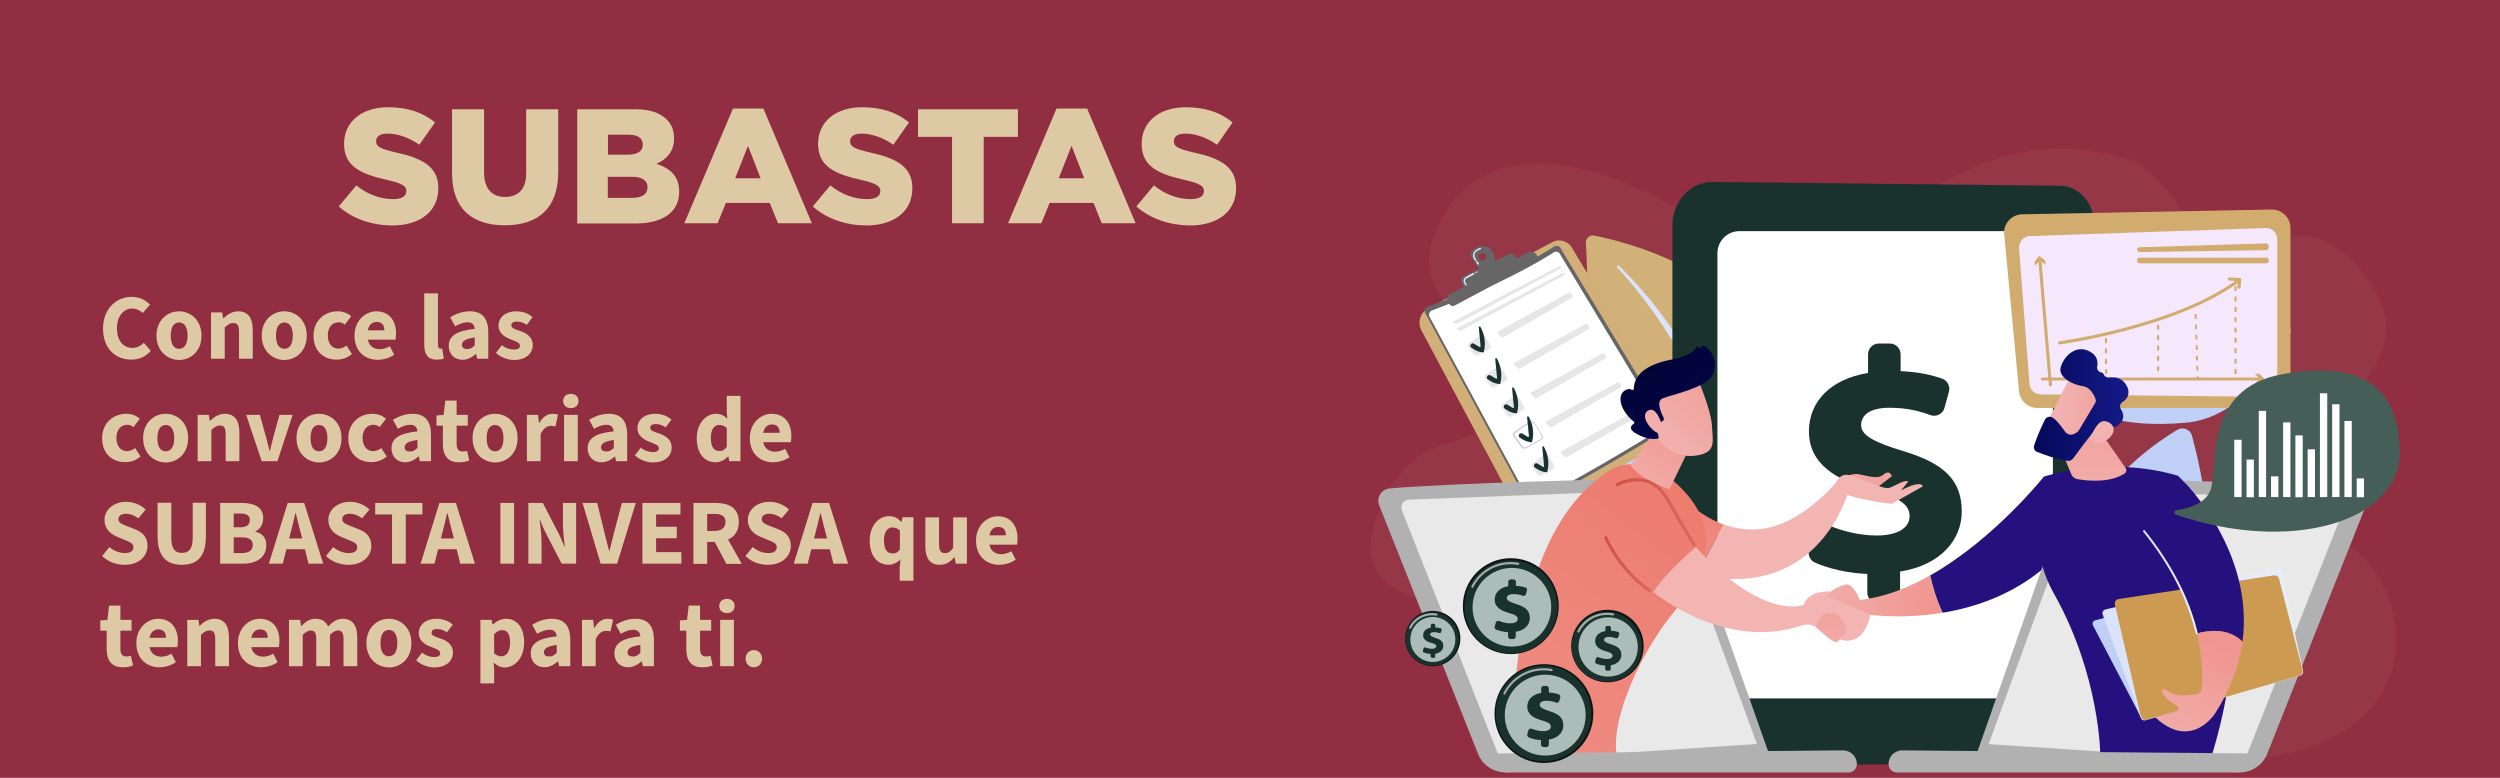 <?xml version="1.0" encoding="utf-8"?>
<!-- Generator: Adobe Illustrator 27.8.1, SVG Export Plug-In . SVG Version: 6.00 Build 0)  -->
<svg version="1.1" id="Capa_1" xmlns="http://www.w3.org/2000/svg" xmlns:xlink="http://www.w3.org/1999/xlink" x="0px" y="0px"
	 viewBox="0 0 1366 425" style="enable-background:new 0 0 1366 425;" xml:space="preserve">
<style type="text/css">
	.st0{fill:#912E42;}
	.st1{fill:#963747;}
	.st2{fill:#BFCFF6;}
	.st3{fill:#DCE4FB;}
	.st4{fill:#D2B179;}
	.st5{fill:#1A322D;}
	.st6{fill:#FFFFFF;}
	.st7{fill:#D1AC6E;}
	.st8{fill:#F5E8FC;}
	.st9{fill:#D2AF78;}
	.st10{fill:#666666;}
	.st11{fill:#E6E6E6;}
	.st12{fill:#CCCCCC;}
	.st13{opacity:0.6;fill:#FFFFFF;enable-background:new    ;}
	.st14{fill:url(#SVGID_1_);}
	.st15{fill:url(#SVGID_00000087393116668099558110000006147158978625629116_);}
	.st16{fill:url(#SVGID_00000004533381204566634940000003315051393446771086_);}
	.st17{fill:url(#SVGID_00000054956313559232436220000008878875094880507327_);}
	.st18{fill:#25117D;}
	.st19{fill:#B1B1B1;}
	.st20{fill:#E9E9E9;}
	.st21{fill:url(#SVGID_00000093168217938175260520000004157655462130899340_);}
	.st22{fill:url(#SVGID_00000139259449665307995690000008484127855063054268_);}
	.st23{fill:url(#SVGID_00000076577906050742864660000018313332964994114714_);}
	.st24{fill:url(#SVGID_00000052104355253808745880000011858644141054225585_);}
	.st25{fill:url(#SVGID_00000127016325218495434840000000100884072770189749_);}
	.st26{fill:url(#SVGID_00000062167165457513508890000011442400734934802607_);}
	.st27{fill:url(#SVGID_00000145043361608469129220000005798408893383853719_);}
	.st28{fill:url(#SVGID_00000137821468370727801610000012870437375313453451_);}
	.st29{fill:url(#SVGID_00000034799935008911184120000005984584825213329324_);}
	.st30{fill:url(#SVGID_00000057838771977313885880000006045072417985065132_);}
	.st31{fill:url(#SVGID_00000014620731588181548810000015040371736575976637_);}
	.st32{fill:url(#SVGID_00000052099694454389042710000015854908312571612063_);}
	.st33{fill:url(#SVGID_00000091729132836592869270000014654856985120984742_);}
	.st34{fill:url(#SVGID_00000042011783523187759300000001442975508638538136_);}
	.st35{fill:url(#SVGID_00000142892335074415698240000007163327562882010008_);}
	.st36{fill:#CC9B51;}
	.st37{fill:url(#SVGID_00000097470236470555025640000010860760609239269033_);}
	.st38{fill:url(#SVGID_00000155853913595266624800000016469693800177162125_);}
	.st39{fill:url(#SVGID_00000070811808757259830690000007557887984952526258_);}
	.st40{fill:url(#SVGID_00000038404200717233174870000017517917696752071085_);}
	.st41{fill:url(#SVGID_00000100358912132431385480000006437746601057437088_);}
	.st42{fill:#0C1412;}
	.st43{fill:#ACBCB8;}
	.st44{fill:#455E58;}
	.st45{enable-background:new    ;}
	.st46{fill:#DDC9A3;}
</style>
<rect y="-1" class="st0" width="1367" height="427"/>
<g>
	<path class="st1" d="M1162.2,86.7c8.8,2.6,21.9,14.5,33.4,33.4c14.2,23.3,22.6,25.3,42.6,13.9c20-11.5,43.6-3.8,60.6,26.8
		s-12.8,54.3-40.4,91.5s27.6,27.6,45.4,71.1c17.9,43.5-7.3,92.2-90.3,91.7c-83.1-0.6-208.7,0.5-208.7,0.5s-116.5,10.3-158.9-16.3
		c-42.4-26.6,9.8-39.5-29.7-56.4s-80.6-18.1-63.4-62c17.3-43.9,41.7-34.8,57.4-46.5c15.8-11.7,25.2-24.5,2.7-45.4
		s-39.8-35-28.4-62.6c16.3-39.7,56-44.8,99.6-28s51,38.4,122.9,25.9C1047,117.2,1087.4,64.5,1162.2,86.7z"/>
	<g>
		<path class="st2" d="M1141.6,407.7c0.3,0.5,1.1,0.2,1-0.4c-2-8.8-6.5-37.1,14.4-50.7c24.4-15.9,66.5-22.7,40.7-118.5
			c-0.9-3.5-5-5.1-8.1-3.2c-14.4,8.7-48.8,32.9-50.6,65c-2.3,40.6,4.7,49.1,1.1,64.1C1133.8,390.3,1138.7,403,1141.6,407.7z"/>
		<g>
			<path class="st2" d="M1130.5,409.8c-0.1,0.4-0.7,0.3-0.6-0.1c2.3-15.8,8.8-65.5,7-105.2c-2.3-47.9-10.8-68.9-14.5-93.3
				s11.7-55.3,53.1-45.3c33.8,8.1,60.3,13.7,72.7,11.9c2.4-0.3,4.2,2.2,3.1,4.3c-7.1,14.2-26.5,46.3-57.1,48.9
				c-39.3,3.3-39.9-7.5-48.1,3s-7.9,20.7-7.2,39.9C1139.4,292.4,1142,365.4,1130.5,409.8z"/>
			<path class="st3" d="M1135.4,258.2c-1.2-3-2.1-5.9-2.9-8.9s-1.4-6.1-1.9-9.2c-0.9-6.2-1.1-12.5,0.1-18.8c0.6-3.1,1.5-6.2,2.8-9.1
				c1.3-2.9,3-5.7,5.1-8.1c2.1-2.4,4.6-4.5,7.3-6.2c1.3-0.8,2.6-1.7,4-2.4c1.3-0.8,2.7-1.5,4.1-2.2c2.8-1.4,5.7-2.6,8.7-3.6
				s6-1.7,9.1-2.2s6.2-0.7,9.3-0.7c3.1,0,6.2,0.2,9.3,0.5c6.2,0.6,12.2,1.5,18.3,1.8c6.1,0.3,12.2,0,18.2-1l0,0
				c0.3,0,0.5,0.1,0.6,0.4c0,0.3-0.1,0.5-0.4,0.6c-6.1,1.2-12.3,1.7-18.5,1.5s-12.3-0.9-18.4-1.4s-12.2-0.6-18.2,0.4
				c-3,0.5-5.9,1.2-8.8,2.2s-5.6,2.2-8.3,3.6c-1.3,0.7-2.7,1.4-4,2.2c-1.3,0.7-2.6,1.6-3.9,2.4c-2.5,1.7-4.8,3.5-6.7,5.8
				c-3.9,4.5-6.2,10.1-7.3,16c-1.1,5.9-0.9,12-0.1,18c0.4,3,1,6,1.7,8.9s1.6,5.9,2.7,8.6l0,0c0.2,0.6-0.1,1.3-0.7,1.5
				C1136.3,259.1,1135.6,258.8,1135.4,258.2z"/>
		</g>
		<g>
			<path class="st2" d="M1137.7,406.7c-0.2,0.3-0.7,0.1-0.6-0.3c2.1-5.6,6.6-20.1,5.5-39.2c-1.4-24.6-19.4-83.9,27.2-94.6
				c41.1-9.5,65.4-11.5,76.8-19.5c1.7-1.2,3.9,0.1,3.9,2.1c-0.5,14.7-4.4,53.5-30.1,63.1c-31.9,12-62.8-1.1-73,10.3
				C1137.6,339.8,1154.2,382.5,1137.7,406.7z"/>
			<path class="st3" d="M1140.4,337.6c-0.2-2.7-0.2-5.3-0.2-7.9c0.1-2.6,0.2-5.3,0.5-7.9c0.6-5.3,1.5-10.5,3.1-15.6
				c0.8-2.6,1.8-5.1,2.9-7.5s2.5-4.8,4-7c1.6-2.2,3.4-4.3,5.4-6.2l1.6-1.3c0.3-0.2,0.5-0.5,0.8-0.6l0.9-0.6c0.6-0.4,1.1-0.8,1.7-1.1
				l1.8-1l0.5-0.3l0.5-0.2l0.9-0.4c0.6-0.3,1.2-0.6,1.9-0.8l2-0.7c0.7-0.2,1.3-0.4,2-0.5c2.6-0.7,5.3-1.1,8-1.3
				c5.4-0.4,10.7,0.3,15.9,0.9c5.1,0.7,10.2,1.2,15.2,0.4c5-0.7,9.8-2.8,14.2-5.5l0,0c0.2-0.1,0.5-0.1,0.6,0.1s0.1,0.4-0.1,0.6
				c-2.1,1.6-4.3,3-6.7,4.2c-2.4,1.2-4.9,2.1-7.6,2.7c-2.6,0.6-5.3,0.8-8,0.8s-5.3-0.2-7.9-0.4c-2.6-0.2-5.2-0.5-7.7-0.6
				c-2.6-0.1-5.1-0.1-7.6,0.1s-5,0.7-7.4,1.3c-0.6,0.2-1.2,0.3-1.8,0.5l-1.7,0.6c-0.6,0.2-1.1,0.5-1.7,0.7l-0.8,0.4l-0.4,0.2
				l-0.4,0.2l-1.6,0.9c-0.5,0.3-1,0.7-1.5,1l-0.8,0.5c-0.3,0.2-0.5,0.4-0.7,0.6l-1.4,1.2c-1.8,1.7-3.4,3.5-4.9,5.6
				c-2.9,4.1-5,8.7-6.6,13.5c-0.8,2.4-1.5,4.9-2,7.4c-0.6,2.5-1,5-1.4,7.6c-0.7,5.1-1.1,10.3-1,15.3l0,0c0,0.7-0.5,1.2-1.2,1.2
				C1140.9,338.7,1140.4,338.2,1140.4,337.6z"/>
		</g>
		<g>
			<path class="st4" d="M939.4,316.9c0,0,1.5-40.6-17-51.7s-54-18.4-54.5-76.8c-0.3-34.1-0.9-49.1-1.4-55.6
				c-0.2-2.5,2.1-4.6,4.6-4.1c17.7,3.6,75,18.2,86.5,57.6C971.3,233.1,939.4,316.9,939.4,316.9z"/>
			<path class="st3" d="M884.5,145.2c1.4,1.3,2.7,2.5,3.9,3.8c0.6,0.6,1.3,1.3,1.9,2c0.6,0.7,1.3,1.3,1.9,2c1.2,1.3,2.5,2.7,3.7,4.1
				l1.8,2.1l1.8,2.1l1.8,2.1l1.7,2.1c1.1,1.4,2.3,2.9,3.4,4.3c2.2,2.9,4.3,5.9,6.4,8.9c2,3,4.1,6.1,6,9.2l1.5,2.3l0.7,1.2l0.7,1.2
				l2.8,4.8l0.7,1.2l0.6,1.2l1.3,2.4l1.3,2.4l0.6,1.2l0.6,1.2c1.6,3.3,3.3,6.5,4.7,10c0.4,0.8,0.7,1.7,1.1,2.6
				c0.3,0.9,0.7,1.7,1,2.6l0.9,2.6l0.5,1.3l0.4,1.3l0.9,2.6l0.8,2.7c0.5,1.8,0.9,3.6,1.4,5.3c1.7,7.2,2.9,14.4,3.6,21.8
				c0.7,7.3,0.9,14.7,0.6,22c-0.2,3.7-0.4,7.3-0.8,11c-0.4,3.7-0.9,7.3-1.6,10.9c-0.1,0.7-0.8,1.1-1.4,1c-0.6-0.1-1.1-0.7-1-1.4
				v-0.1c1-7.1,1.5-14.3,1.5-21.5c0.1-7.2-0.3-14.4-1-21.6c-0.8-7.1-2-14.2-3.7-21.2c-1.8-6.9-3.9-13.8-6.7-20.4
				c-5.7-13.2-12.8-25.9-20.6-38l-3-4.5c-1-1.5-2.1-3-3.1-4.5s-2.1-2.9-3.2-4.4l-1.6-2.2l-1.7-2.1c-4.4-5.8-9-11.4-13.9-16.6l0,0
				c-0.3-0.3-0.2-0.7,0-1C883.9,144.9,884.3,144.9,884.5,145.2z"/>
		</g>
		<g>
			<path class="st2" d="M944.9,405.1c2.9,1.4-27.4-36.4-37.1-95.9c-4.6-28-4.8-63.2-20.8-76.7c-13.3-11.2-58.6-3.9-73.4-1.2
				c-1.8,0.3-2.5,2.7-1,3.9c7.1,5.9,22.4,19.9,26.4,34.1c5.3,18.7,23.1,30.5,39,33.6c15.9,3.2,24.8,6.2,32.6,31.7
				C918.5,360,936.7,401.1,944.9,405.1z"/>
			<path class="st3" d="M834.5,239.2c9.6,0.4,19,2.7,27.7,6.8c4.4,2,8.5,4.6,12.2,7.7s7,6.8,9.6,10.8l1,1.5c0.3,0.5,0.6,1.1,0.9,1.6
				c0.3,0.5,0.6,1.1,0.9,1.6l0.8,1.6c1.1,2.1,2.1,4.2,3.2,6.4c2.1,4.3,4.1,8.6,6,12.9c3.9,8.7,7.5,17.5,10.5,26.5
				c0.1,0.2,0,0.5-0.3,0.6c-0.2,0.1-0.5,0-0.6-0.3l0,0c-1.8-4.4-3.7-8.7-5.6-13c-1.9-4.3-3.9-8.6-5.9-12.9s-4.1-8.5-6.2-12.8
				c-1-2.1-2.1-4.2-3.2-6.3l-0.8-1.6c-0.3-0.5-0.6-1-0.8-1.5c-0.3-0.5-0.5-1-0.8-1.5l-0.9-1.5c-2.5-3.9-5.6-7.4-9.1-10.4
				c-1.8-1.5-3.6-2.9-5.6-4.2l-0.7-0.5l-0.7-0.5c-0.5-0.3-1-0.6-1.5-0.9c-1-0.6-2-1.2-3.1-1.7c-4.1-2.1-8.6-3.8-13.1-5.1
				s-9.2-2.2-13.8-2.7l0,0c-0.2,0-0.4-0.2-0.3-0.4C834.2,239.3,834.3,239.2,834.5,239.2z"/>
		</g>
		<g>
			<path class="st2" d="M930.6,420.3c1.7,0.9-9.6-18.6-10.5-35.8c-0.9-17.2-4.7-46.5-19.6-64.1c-14.8-17.6-31.1-19.2-51.5-3.2
				c-17,13.3-27.7,20-33.9,21.3c-1.5,0.3-2.3,2.1-1.6,3.4c4,7.4,15.3,24.3,34.3,23.1c24.2-1.5,53.6-17.3,62.5-4.1
				c8.9,13.1,7.8,20.5,8.1,26.7C918.7,393.8,919.3,414.3,930.6,420.3z"/>
			<path class="st3" d="M855.9,338.3c1.3-1.3,2.7-2.4,4.2-3.6c1.5-1.1,3-2.2,4.5-3.1c3.1-1.9,6.5-3.6,10-4.8c1.8-0.6,3.6-1,5.5-1.2
				s3.8-0.3,5.7,0c0.5,0.1,1,0.1,1.4,0.2c0.5,0.1,1,0.2,1.4,0.3l2.7,0.8l2.6,1l2.5,1.2c3.3,1.8,6.3,4.1,8.9,6.9
				c2.5,2.8,4.5,6,6.1,9.3c0.4,0.8,0.8,1.7,1.1,2.5c0.3,0.9,0.7,1.7,1,2.6l0.9,2.6c0.3,0.9,0.5,1.8,0.8,2.6c1,3.5,1.7,7.1,2.3,10.7
				c0,0.2-0.1,0.4-0.4,0.5c-0.2,0-0.4-0.1-0.5-0.3l0,0c-0.9-3.5-1.7-7-2.9-10.4c-0.5-1.7-1.2-3.4-1.8-5.1c-0.3-0.8-0.7-1.6-1.1-2.5
				c-0.3-0.8-0.8-1.6-1.2-2.4c-1.7-3.2-3.7-6.1-6-8.7c-2.4-2.6-5.2-4.7-8.3-6.3l-2.4-1.1l-2.5-0.9l-2.5-0.8
				c-0.4-0.1-0.8-0.2-1.2-0.3c-0.4-0.1-0.8-0.1-1.3-0.2c-1.7-0.2-3.4-0.2-5.1,0c-1.7,0.2-3.4,0.5-5.1,1c-3.4,1-6.7,2.4-9.8,4.1
				c-1.6,0.9-3.1,1.8-4.6,2.7c-1.5,1-3,2-4.4,3.1l0,0c-0.2,0.1-0.5,0.1-0.6-0.1C855.7,338.7,855.8,338.5,855.9,338.3z"/>
		</g>
	</g>
	<g>
		<g>
			<path class="st5" d="M936,99.4l189.4,2.1c10.5,0.1,18.7,9.2,18.7,20.5l-0.2,280.8c0,7.9-6.4,14.4-14,14.4l-203.1,0.9
				c-7.2,0-13-6-13-13.3V123.3C913.8,110,923.7,99.2,936,99.4z"/>
			<path class="st6" d="M1109.6,126.3H950.4c-6.7,0-12,5.5-12,12v231.8c0,6.5,5.4,11.5,12,11.5h159.2c6.7,0,12.1-5,12.1-11.5V138.3
				C1121.8,131.8,1116.3,126.3,1109.6,126.3z"/>
		</g>
		<g>
			<path class="st5" d="M1020.3,323.8v-10.2c-10.6-0.4-21.2-2.9-28.6-6.2c-2.7-1.2-4-4.2-3.3-7l2.6-9.5c1-3.5,4.7-5.3,8.1-3.9
				c7.4,3.1,16.6,5.6,26.4,5.6c10.2,0,17.9-3.5,17.9-10.6c0-6.4-5.9-10.2-20.1-14.1c-20.3-5.6-34.9-14.4-34.9-32.3
				c0-16.1,11.8-28.5,32.3-31.8v-10.2c0-3.3,2.7-5.9,5.9-5.9h6c3.3,0,5.9,2.7,5.9,5.9v9.2c9.8,0.4,17,2.1,22.7,4.1
				c2.9,1,4.5,4.2,3.7,7.1l-2.4,8.8c-0.9,3.4-4.5,5.2-7.8,4c-5.2-2-12.6-4-22.2-4c-12.2,0-15.6,5-15.6,9.5c0,5.6,7.3,9.4,23.1,14.2
				c22.6,6.8,31.9,16.1,31.9,33c0,15.4-11.5,29.3-33.7,32.8v11.4c0,3.3-2.7,5.9-5.9,5.9h-6C1023,329.7,1020.3,327.1,1020.3,323.8z"
				/>
		</g>
	</g>
	<g>
		<g>
			<path class="st7" d="M1241.4,222.9h-128.2c-5.2,0-9.5-4-10-9.1l-8.1-85.7c-0.6-5.8,4-10.9,9.8-11l136.3-2.6
				c5.6-0.1,10.3,4.4,10.3,10.1v88.3C1251.4,218.4,1246.9,222.9,1241.4,222.9z"/>
			<path class="st8" d="M1103.2,135.7l5.7,74.1c0.2,3.2,2.9,5.7,6.1,5.7l123,1.3c3.5,0,6.3-2.8,6.3-6.2v-79.8c0-3.5-2.9-6.3-6.4-6.2
				l-128.8,4.4C1105.7,129.1,1103,132.2,1103.2,135.7z"/>
			<path class="st7" d="M1168.9,135.1l69.4-2.1c0.7,0,1.3,0.5,1.3,1.3v1.1c0,0.7-0.6,1.3-1.2,1.3l-69.4,1c-0.7,0-1.3-0.6-1.3-1.3
				l0,0C1167.7,135.6,1168.2,135.1,1168.9,135.1z"/>
			<path class="st7" d="M1167.7,142.1v0.5c0,0.7,0.6,1.3,1.3,1.3h69.4c0.7,0,1.3-0.6,1.3-1.3v-0.5c0-0.7-0.6-1.3-1.3-1.3H1169
				C1168.3,140.9,1167.7,141.4,1167.7,142.1z"/>
			<g>
				<path class="st7" d="M1150.8,204.5c-0.3,0-0.6-0.3-0.6-0.6v-1.7c0-0.3,0.3-0.6,0.6-0.6l0,0c0.3,0,0.6,0.3,0.6,0.6v1.7
					C1151.3,204.3,1151.1,204.5,1150.8,204.5L1150.8,204.5z M1150.7,198.9c-0.3,0-0.6-0.3-0.6-0.6v-1.7c0-0.3,0.3-0.6,0.6-0.6l0,0
					c0.3,0,0.6,0.3,0.6,0.6v1.7C1151.3,198.6,1151.1,198.9,1150.7,198.9L1150.7,198.9z M1150.7,193.2c-0.3,0-0.6-0.3-0.6-0.6v-1.7
					c0-0.3,0.3-0.6,0.6-0.6l0,0c0.3,0,0.6,0.3,0.6,0.6v1.7C1151.3,193,1151,193.2,1150.7,193.2L1150.7,193.2z M1150.7,187.6
					c-0.3,0-0.6-0.3-0.6-0.6v-1.7c0-0.3,0.3-0.6,0.6-0.6l0,0c0.3,0,0.6,0.3,0.6,0.6v1.7C1151.3,187.3,1151,187.5,1150.7,187.6
					L1150.7,187.6z"/>
			</g>
			<g>
				<path class="st7" d="M1179.2,202.9c-0.3,0-0.6-0.3-0.6-0.6v-1.7c0-0.3,0.3-0.6,0.6-0.6s0.6,0.3,0.6,0.6v1.7
					C1179.8,202.7,1179.5,202.9,1179.2,202.9z M1179.2,197.3c-0.3,0-0.6-0.3-0.6-0.6V195c0-0.3,0.3-0.6,0.6-0.6s0.6,0.3,0.6,0.6v1.7
					C1179.8,197,1179.5,197.3,1179.2,197.3z M1179.2,191.6c-0.3,0-0.6-0.3-0.6-0.6v-1.7c0-0.3,0.3-0.6,0.6-0.6s0.6,0.3,0.6,0.6v1.7
					C1179.8,191.3,1179.5,191.6,1179.2,191.6z M1179.2,185.9c-0.3,0-0.6-0.3-0.6-0.6v-1.7c0-0.3,0.3-0.6,0.6-0.6s0.6,0.3,0.6,0.6
					v1.7C1179.8,185.7,1179.5,185.9,1179.2,185.9z M1179.2,180.3c-0.3,0-0.6-0.3-0.6-0.6V178c0-0.3,0.3-0.6,0.6-0.6s0.6,0.3,0.6,0.6
					v1.7C1179.8,180,1179.5,180.3,1179.2,180.3z"/>
			</g>
			<g>
				<path class="st7" d="M1200.9,207.6c-0.3,0-0.6-0.2-0.6-0.5v-1c0-0.3,0.2-0.6,0.5-0.6s0.6,0.2,0.6,0.5v1
					C1201.4,207.3,1201.2,207.6,1200.9,207.6L1200.9,207.6z M1200.7,202.6c-0.3,0-0.6-0.2-0.6-0.5l-0.1-1.7c0-0.3,0.2-0.6,0.5-0.6
					s0.6,0.2,0.6,0.5l0.1,1.7C1201.3,202.4,1201,202.6,1200.7,202.6L1200.7,202.6z M1200.5,197c-0.3,0-0.6-0.2-0.6-0.5l-0.1-1.7
					c0-0.3,0.2-0.6,0.5-0.6s0.6,0.2,0.6,0.5l0.1,1.7C1201.1,196.7,1200.9,197,1200.5,197C1200.6,197,1200.5,197,1200.5,197z
					 M1200.4,191.3c-0.3,0-0.6-0.2-0.6-0.5l-0.1-1.7c0-0.3,0.2-0.6,0.5-0.6s0.6,0.2,0.6,0.5l0.1,1.7
					C1200.9,191,1200.7,191.3,1200.4,191.3L1200.4,191.3z M1200.2,185.6c-0.3,0-0.6-0.2-0.6-0.5l-0.1-1.7c0-0.3,0.2-0.6,0.5-0.6
					s0.6,0.2,0.6,0.5l0.1,1.7C1200.8,185.4,1200.5,185.6,1200.2,185.6L1200.2,185.6z M1200,180c-0.3,0-0.6-0.2-0.6-0.5l-0.1-1.7
					c0-0.3,0.2-0.6,0.5-0.6s0.6,0.2,0.6,0.5l0.1,1.7C1200.6,179.7,1200.3,180,1200,180L1200,180z M1199.8,174.3
					c-0.3,0-0.6-0.2-0.6-0.5l-0.1-1.7c0-0.3,0.2-0.6,0.5-0.6s0.6,0.2,0.6,0.5l0.1,1.7C1200.4,174.1,1200.2,174.3,1199.8,174.3
					C1199.9,174.3,1199.8,174.3,1199.8,174.3z"/>
			</g>
			<g>
				<path class="st7" d="M1221.5,204.4c-0.3,0-0.6-0.3-0.6-0.6v-1.7c0-0.3,0.3-0.6,0.6-0.6c0.3,0,0.6,0.3,0.6,0.6v1.7
					C1222.1,204.2,1221.8,204.4,1221.5,204.4z M1221.5,198.8c-0.3,0-0.6-0.3-0.6-0.6v-1.7c0-0.3,0.3-0.6,0.6-0.6
					c0.3,0,0.6,0.3,0.6,0.6v1.7C1222.1,198.5,1221.8,198.8,1221.5,198.8z M1221.5,193.1c-0.3,0-0.6-0.3-0.6-0.6v-1.7
					c0-0.3,0.3-0.6,0.6-0.6c0.3,0,0.6,0.3,0.6,0.6v1.7C1222.1,192.9,1221.8,193.1,1221.5,193.1z M1221.5,187.4
					c-0.3,0-0.6-0.3-0.6-0.6v-1.7c0-0.3,0.3-0.6,0.6-0.6c0.3,0,0.6,0.3,0.6,0.6v1.7C1222.1,187.2,1221.8,187.4,1221.5,187.4z
					 M1221.5,181.8c-0.3,0-0.6-0.3-0.6-0.6v-1.7c0-0.3,0.3-0.6,0.6-0.6c0.3,0,0.6,0.3,0.6,0.6v1.7
					C1222.1,181.5,1221.8,181.8,1221.5,181.8z M1221.5,176.1c-0.3,0-0.6-0.3-0.6-0.6v-1.7c0-0.3,0.3-0.6,0.6-0.6
					c0.3,0,0.6,0.3,0.6,0.6v1.7C1222.1,175.9,1221.8,176.1,1221.5,176.1z M1221.5,170.5c-0.3,0-0.6-0.3-0.6-0.6v-1.7
					c0-0.3,0.3-0.6,0.6-0.6c0.3,0,0.6,0.3,0.6,0.6v1.7C1222.1,170.2,1221.8,170.5,1221.5,170.5z M1221.5,164.8
					c-0.3,0-0.6-0.3-0.6-0.6v-1.7c0-0.3,0.3-0.6,0.6-0.6c0.3,0,0.6,0.3,0.6,0.6v1.7C1222.1,164.5,1221.8,164.8,1221.5,164.8z
					 M1221.5,159.1c-0.3,0-0.6-0.3-0.6-0.6v-1.7c0-0.3,0.3-0.6,0.6-0.6c0.3,0,0.6,0.3,0.6,0.6v1.7
					C1222.1,158.9,1221.8,159.1,1221.5,159.1z"/>
			</g>
			<g>
				<path class="st7" d="M1120.3,211.1c-0.4,0-0.8-0.3-0.8-0.8l-5.8-68.5c0-0.5,0.3-0.9,0.8-0.9s0.9,0.3,0.9,0.8l5.8,68.5
					C1121.2,210.7,1120.9,211.1,1120.3,211.1C1120.4,211.1,1120.3,211.1,1120.3,211.1z"/>
				<g>
					<polygon class="st7" points="1111.9,145.3 1114.6,142.2 1117.7,144.9 1117.5,142.4 1114.3,139.8 1111.7,142.9 					"/>
				</g>
			</g>
			<g>
				<path class="st7" d="M1235.3,207.9h-119.4c-0.5,0-0.8-0.4-0.8-0.8c0-0.5,0.4-0.8,0.8-0.8h119.4c0.5,0,0.8,0.4,0.8,0.8
					C1236.2,207.5,1235.8,207.9,1235.3,207.9z"/>
				<g>
					<polygon class="st7" points="1231.9,209.9 1234.8,207 1231.9,204.2 1234.4,204.2 1237.3,207 1234.4,209.9 					"/>
				</g>
			</g>
			<g>
				<path class="st7" d="M1125.3,188.2c-0.4,0-0.8-0.3-0.8-0.7c-0.1-0.5,0.3-0.9,0.7-1c0.6-0.1,63.2-8.6,97.4-33.9
					c0.4-0.3,0.9-0.2,1.2,0.2c0.3,0.4,0.2,0.9-0.2,1.2C1189,179.5,1126.1,188.1,1125.3,188.2L1125.3,188.2z"/>
			</g>
			<g>
				<path class="st7" d="M1223.3,157.8L1223.3,157.8c-0.5,0-0.9-0.4-0.8-0.9l0.3-3.3l-4.7-0.3c-0.5,0-0.8-0.4-0.8-0.9
					s0.4-0.8,0.9-0.8l5.6,0.3c0.2,0,0.4,0.1,0.6,0.3c0.1,0.2,0.2,0.4,0.2,0.6l-0.3,4.2C1224.1,157.5,1223.8,157.8,1223.3,157.8z"/>
			</g>
		</g>
	</g>
	<g>
		<path class="st9" d="M780.4,168.5l67.8-36.2c3.7-2,8.4-0.7,10.6,2.9l57.5,95.6c1.7,2.8,0.7,6.5-2.2,8.2l-76.9,42.9
			c-2.7,1.5-6.2,0.5-7.6-2.2l-52.8-98.9C774.3,176.3,775.9,170.8,780.4,168.5z"/>
		<g>
			<path class="st10" d="M780.1,167.6c9.9-3.7,43.8-16.8,69.1-32.9c1.2-0.7,2.7-0.4,3.4,0.8l58,95.9c0.8,1.3,0.4,3-0.9,3.8
				c-10.7,6.6-55,33.5-72.1,40.4c-1,0.4-2.2,0-2.8-1l-56-103.4C778,169.9,778.6,168.1,780.1,167.6z"/>
			<path class="st6" d="M782.5,169.6c9.6-3.6,42.2-16.2,66.5-31.7c1.1-0.7,2.6-0.4,3.3,0.8L908,231c0.8,1.3,0.4,2.9-0.9,3.7
				c-10.3,6.3-52.9,32.2-69.4,38.9c-1,0.4-2.2,0-2.7-1l-53.9-99.5C780.4,171.8,781.1,170.1,782.5,169.6z"/>
			<path class="st11" d="M852.5,146.8c0.5-0.3,0.7-0.8,0.5-1.1c-0.2-0.4-0.8-0.4-1.3-0.2l-57.3,30c-0.5,0.3-0.5,0.7,0,0.9l0.6,0.2
				c0.5,0.2,1.3,0.2,1.8-0.1L852.5,146.8z"/>
			<path class="st11" d="M796.4,179.3c-0.5,0.3-0.5,0.7,0,0.9l0.6,0.2c0.5,0.2,1.3,0.2,1.8-0.1l55.7-29.8c0.5-0.3,0.7-0.8,0.5-1.1
				c-0.2-0.4-0.8-0.4-1.3-0.2L796.4,179.3z"/>
			<path class="st6" d="M824.5,208.7L824.5,208.7l-7.6,4.3c-1.1,0.6-2.4,0.4-3.1-0.5l-4.3-5.9c-0.3-0.4-0.4-0.8-0.3-1.2
				c0.1-0.5,0.4-0.9,0.8-1.2l0,0c0.6-0.4,1.4-1,2.3-1.6c2-1.4,4.2-2.9,5.6-3.8l0,0c1-0.6,2.2-0.5,2.9,0.3c1.2,1.2,2.8,4,4.4,6.9
				C826,206.8,825.5,208.1,824.5,208.7z M810.5,204.6c-0.3,0.2-0.5,0.5-0.5,0.8s0,0.5,0.1,0.7l4.3,5.9c0.5,0.6,1.4,0.8,2.2,0.3
				l7.5-4.2l0,0c0.7-0.4,1-1.3,0.7-1.9c-1.6-2.9-3.1-5.6-4.2-6.8c-0.5-0.5-1.4-0.6-2.1-0.2c-1.4,0.8-3.7,2.4-5.6,3.7
				C812,203.6,811.1,204.2,810.5,204.6L810.5,204.6z"/>
			<path class="st11" d="M811.7,204.8c1.5-1,4.7-3.3,6.3-4.3c0.7-0.4,1.5-0.3,2,0.2c1,1,2.3,3.3,3.4,5.5c0.4,0.6,0.1,1.5-0.7,1.9
				l-6,3.4c-0.7,0.4-1.6,0.3-2.1-0.3l-3.4-4.7C811,205.8,811.1,205.1,811.7,204.8z"/>
			<path class="st11" d="M827.6,198.2c-0.5,0.3-0.6,0.8-0.2,1.2l1.7,1.7c0.4,0.4,1.1,0.5,1.6,0.2l37.2-21.4c0.5-0.3,0.6-0.9,0.4-1.4
				l-0.6-1c-0.3-0.5-0.9-0.6-1.4-0.4L827.6,198.2z"/>
			<path class="st5" d="M812.6,205.6L812.6,205.6c0.4-0.6,1.2-0.9,1.8-0.5l3,1.8c0.3,0.2,0.7-0.1,0.6-0.4l-1-10.3
				c-0.1-0.5,0.6-0.7,0.9-0.3c1.4,2.5,3.5,7.6,1.8,13.9c0,0-2.7,0.4-6.7-2.5C812.4,207,812.2,206.2,812.6,205.6z"/>
			<path class="st6" d="M815.5,191.4L815.5,191.4l-7.6,4.3c-1.1,0.6-2.4,0.4-3.1-0.5l-4.3-5.9c-0.3-0.4-0.4-0.8-0.3-1.2
				c0.1-0.5,0.4-0.9,0.8-1.2l0,0c0.6-0.4,1.4-1,2.3-1.6c2-1.4,4.2-2.9,5.6-3.8l0,0c1-0.6,2.2-0.5,2.9,0.3c1.2,1.2,2.8,4,4.4,6.9
				C817,189.6,816.5,190.8,815.5,191.4z M801.5,187.4c-0.3,0.2-0.5,0.5-0.5,0.8s0,0.5,0.1,0.7l4.3,5.9c0.5,0.6,1.4,0.8,2.2,0.3
				l7.5-4.2l0,0c0.7-0.4,1-1.3,0.7-1.9c-1.6-2.9-3.1-5.6-4.2-6.8c-0.5-0.5-1.4-0.6-2.1-0.2c-1.4,0.8-3.7,2.4-5.6,3.7
				C803,186.4,802.1,187,801.5,187.4L801.5,187.4z"/>
			<path class="st11" d="M802.7,187.5c1.5-1,4.7-3.3,6.3-4.3c0.7-0.4,1.5-0.3,2,0.2c1,1,2.3,3.3,3.4,5.5c0.4,0.6,0.1,1.5-0.7,1.9
				l-6,3.4c-0.7,0.4-1.6,0.3-2.1-0.3l-3.4-4.7C802,188.6,802.1,187.9,802.7,187.5z"/>
			<path class="st11" d="M818.6,181c-0.5,0.3-0.6,0.8-0.2,1.2l1.7,1.7c0.4,0.4,1.1,0.5,1.6,0.2l37.2-21.4c0.5-0.3,0.6-0.9,0.4-1.4
				l-0.6-1c-0.3-0.5-0.9-0.6-1.4-0.4L818.6,181z"/>
			<path class="st5" d="M803.6,188.3L803.6,188.3c0.4-0.6,1.2-0.9,1.8-0.5l3,1.8c0.3,0.2,0.7-0.1,0.6-0.4l-1-10.3
				c-0.1-0.5,0.6-0.7,0.9-0.3c1.4,2.5,3.5,7.6,1.8,13.9c0,0-2.7,0.4-6.7-2.5C803.4,189.7,803.2,189,803.6,188.3z"/>
			<path class="st6" d="M833.7,224.7L833.7,224.7l-7.6,4.3c-1.1,0.6-2.4,0.4-3.1-0.5l-4.3-5.9c-0.3-0.4-0.4-0.8-0.3-1.2
				c0.1-0.5,0.4-0.9,0.8-1.2l0,0c0.6-0.4,1.4-1,2.3-1.6c2-1.4,4.2-2.9,5.6-3.8l0,0c1-0.6,2.2-0.5,2.9,0.3c1.2,1.2,2.8,4,4.4,6.9
				C835.2,222.8,834.8,224.1,833.7,224.7z M819.8,220.7c-0.3,0.2-0.5,0.5-0.5,0.8s0,0.5,0.1,0.7l4.3,5.9c0.5,0.6,1.4,0.8,2.2,0.3
				l7.5-4.2l0,0c0.7-0.4,1-1.3,0.7-1.9c-1.6-2.9-3.1-5.6-4.2-6.8c-0.5-0.5-1.4-0.6-2.1-0.2c-1.4,0.8-3.7,2.4-5.6,3.7
				C821.2,219.7,820.4,220.2,819.8,220.7L819.8,220.7z"/>
			<path class="st11" d="M821,220.8c1.5-1,4.7-3.3,6.3-4.3c0.7-0.4,1.5-0.3,2,0.2c1,1,2.3,3.3,3.4,5.5c0.4,0.6,0.1,1.5-0.7,1.9
				l-6,3.4c-0.7,0.4-1.6,0.3-2.1-0.3l-3.4-4.7C820.2,221.9,820.4,221.2,821,220.8z"/>
			<path class="st11" d="M836.8,214.3c-0.5,0.3-0.6,0.8-0.2,1.2l1.7,1.7c0.4,0.4,1.1,0.5,1.6,0.2l37.2-21.5c0.5-0.3,0.6-0.9,0.4-1.4
				l-0.6-1c-0.3-0.5-0.9-0.6-1.4-0.4L836.8,214.3z"/>
			<path class="st5" d="M821.8,221.6L821.8,221.6c0.4-0.6,1.2-0.9,1.8-0.5l3,1.8c0.3,0.2,0.7-0.1,0.6-0.4l-1-10.3
				c-0.1-0.5,0.6-0.7,0.9-0.3c1.4,2.5,3.5,7.6,1.8,13.9c0,0-2.7,0.4-6.7-2.5C821.7,223,821.5,222.2,821.8,221.6z"/>
			<path class="st12" d="M841.9,240.5C841.9,240.5,841.9,240.6,841.9,240.5l-7.6,4.3c-1.1,0.6-2.4,0.4-3.1-0.5l-4.3-5.9
				c-0.3-0.4-0.4-0.8-0.3-1.2c0.1-0.5,0.4-0.9,0.8-1.2l0,0c0.6-0.4,1.4-1,2.3-1.6c1.9-1.3,4.2-2.9,5.6-3.8c1-0.6,2.2-0.5,3,0.3
				c1.2,1.2,2.8,4,4.4,6.9C843.4,238.7,843,239.9,841.9,240.5z M828,236.5c-0.3,0.2-0.5,0.5-0.5,0.8s0,0.5,0.1,0.7l4.3,5.9
				c0.5,0.6,1.4,0.8,2.2,0.3l7.5-4.2c0.7-0.4,1-1.3,0.7-1.9c-1.6-2.9-3.1-5.6-4.2-6.8c-0.5-0.5-1.4-0.6-2.1-0.2
				c-1.4,0.8-3.7,2.4-5.6,3.7C829.4,235.5,828.6,236.1,828,236.5L828,236.5z"/>
			<path class="st13" d="M829.1,236.6c1.5-1,4.7-3.3,6.3-4.3c0.7-0.4,1.5-0.3,2,0.2c1,1,2.3,3.3,3.4,5.5c0.4,0.6,0.1,1.5-0.7,1.9
				l-6,3.4c-0.7,0.4-1.6,0.3-2.1-0.3l-3.4-4.7C828.4,237.7,828.6,237,829.1,236.6z"/>
			<path class="st11" d="M845,230.1c-0.5,0.3-0.6,0.8-0.2,1.2l1.7,1.7c0.4,0.4,1.1,0.5,1.6,0.2l37.2-21.4c0.5-0.3,0.6-0.9,0.4-1.4
				l-0.6-1c-0.3-0.5-0.9-0.6-1.4-0.4L845,230.1z"/>
			<path class="st5" d="M830,237.4L830,237.4c0.4-0.6,1.2-0.9,1.8-0.5l3,1.8c0.3,0.2,0.7-0.1,0.6-0.4l-1-10.3
				c-0.1-0.5,0.6-0.7,0.9-0.3c1.4,2.5,3.5,7.6,1.8,13.9c0,0-2.7,0.4-6.7-2.5C829.9,238.9,829.7,238.1,830,237.4z"/>
			<path class="st6" d="M850.3,256.9C850.2,256.9,850.2,256.9,850.3,256.9l-7.6,4.3c-1.1,0.6-2.4,0.4-3.1-0.5l-4.3-5.9
				c-0.3-0.4-0.4-0.8-0.3-1.2c0.1-0.5,0.4-0.9,0.8-1.2l0,0c0.6-0.4,1.4-1,2.3-1.6c2-1.4,4.2-2.9,5.6-3.8c1-0.6,2.2-0.5,3,0.3
				c1.2,1.2,2.8,4,4.4,6.9C851.7,255.1,851.3,256.3,850.3,256.9z M836.3,252.9c-0.3,0.2-0.5,0.5-0.5,0.8s0,0.5,0.1,0.7l4.3,5.9
				c0.5,0.6,1.4,0.8,2.2,0.3l7.5-4.2l0,0c0.7-0.4,1-1.3,0.7-1.9c-1.6-2.9-3.1-5.6-4.2-6.8c-0.5-0.5-1.4-0.6-2.1-0.2
				c-1.4,0.8-3.7,2.4-5.6,3.7C837.7,251.9,836.9,252.5,836.3,252.9L836.3,252.9z"/>
			<path class="st11" d="M837.5,253c1.5-1,4.7-3.3,6.3-4.3c0.7-0.4,1.5-0.3,2,0.2c1,1,2.3,3.3,3.4,5.5c0.4,0.6,0.1,1.5-0.7,1.9
				l-6,3.4c-0.7,0.4-1.6,0.3-2.1-0.3l-3.4-4.7C836.7,254.1,836.9,253.4,837.5,253z"/>
			<path class="st11" d="M853.3,246.5c-0.5,0.3-0.6,0.8-0.2,1.2l1.7,1.7c0.4,0.4,1.1,0.5,1.6,0.2l37.2-21.4c0.5-0.3,0.6-0.9,0.4-1.4
				l-0.6-1c-0.3-0.5-0.9-0.6-1.4-0.4L853.3,246.5z"/>
			<path class="st5" d="M838.3,253.8L838.3,253.8c0.4-0.6,1.2-0.9,1.8-0.5l3,1.8c0.3,0.2,0.7-0.1,0.6-0.4l-1-10.3
				c-0.1-0.5,0.6-0.7,0.9-0.3c1.4,2.5,3.5,7.6,1.8,13.9c0,0-2.7,0.4-6.7-2.5C838.2,255.2,838,254.5,838.3,253.8z"/>
		</g>
		<path class="st10" d="M811.3,134.7c-3.4-0.4-5.5,0.8-6.7,2c-1.2,1.1-1.3,2.9-0.4,4.3l4.4,6.7l8.1-3.4
			C816.6,144.3,817.9,135.5,811.3,134.7z M811,142.2c-1.1,0.6-2.4,0.2-2.9-0.9c-0.6-1.1-0.2-2.4,0.9-2.9c1.1-0.6,2.4-0.2,2.9,0.9
			C812.4,140.3,812,141.7,811,142.2z"/>
		
			<linearGradient id="SVGID_1_" gradientUnits="userSpaceOnUse" x1="804.775" y1="286.013" x2="809.194" y2="286.013" gradientTransform="matrix(1 0 0 -1 0 426)">
			<stop  offset="0" style="stop-color:#DAE2FB"/>
			<stop  offset="1" style="stop-color:#E9EEFB"/>
		</linearGradient>
		<path class="st14" d="M807.7,144.6c-0.2,0-0.3,0-0.4-0.2l-0.7-1.1c-0.1-0.2-0.1-0.5,0.1-0.6c0.2-0.1,0.5-0.1,0.6,0.1l0.7,1.1
			c0.1,0.2,0.1,0.5-0.1,0.6C807.8,144.6,807.7,144.6,807.7,144.6z M806.3,142.5c-0.2,0-0.3,0-0.4-0.2l-0.5-0.8
			c-0.9-1.4-0.7-3.2,0.5-4.4c0.8-0.8,1.8-1.3,2.8-1.7c0.2-0.1,0.5,0.1,0.5,0.3c0.1,0.2-0.1,0.5-0.3,0.5c-0.9,0.3-1.8,0.8-2.5,1.5
			c-0.9,0.9-1,2.2-0.3,3.3l0.5,0.8c0.1,0.2,0.1,0.5-0.1,0.6C806.4,142.5,806.4,142.5,806.3,142.5z"/>
		<path class="st10" d="M800.5,157.9l-1.9-3.5c-0.7-1.2-0.2-2.7,1.1-3.4l24.9-12.2c1.1-0.5,2.4-0.2,3.1,0.9l2,3.3L800.5,157.9z"/>
		
			<linearGradient id="SVGID_00000168089901291501430650000003164332479427249046_" gradientUnits="userSpaceOnUse" x1="805.851" y1="277.2" x2="807.405" y2="277.2" gradientTransform="matrix(1 0 0 -1 0 426)">
			<stop  offset="0" style="stop-color:#DAE2FB"/>
			<stop  offset="1" style="stop-color:#E9EEFB"/>
		</linearGradient>
		<path style="fill:url(#SVGID_00000168089901291501430650000003164332479427249046_);" d="M806.2,149.3c-0.1,0.1-0.3,0-0.3-0.1
			c-0.1-0.1,0-0.3,0.1-0.3l1.1-0.6c0.1-0.1,0.3,0,0.3,0.1c0.1,0.1,0,0.3-0.1,0.3L806.2,149.3L806.2,149.3z"/>
		
			<linearGradient id="SVGID_00000148643607398880745030000000264621586620686498_" gradientUnits="userSpaceOnUse" x1="799.656" y1="273.27" x2="805.483" y2="273.27" gradientTransform="matrix(1 0 0 -1 0 426)">
			<stop  offset="0" style="stop-color:#DAE2FB"/>
			<stop  offset="1" style="stop-color:#E9EEFB"/>
		</linearGradient>
		<path style="fill:url(#SVGID_00000148643607398880745030000000264621586620686498_);" d="M801.2,156.3c-0.2,0-0.4-0.1-0.4-0.2
			l-0.8-1.4c-0.3-0.6-0.4-1.3-0.2-1.9c0.2-0.6,0.6-1.2,1.2-1.5l3.9-2.1c0.2-0.1,0.5,0,0.6,0.2s0,0.5-0.2,0.6l-3.9,2.1
			c-0.8,0.4-1.1,1.4-0.7,2.2l0.8,1.4C801.6,155.9,801.5,156.2,801.2,156.3C801.3,156.3,801.2,156.3,801.2,156.3z"/>
		<path class="st10" d="M792.1,160.7l42.8-22.8c1.5-0.8,3.4-0.4,4.5,1l0.1,0.2c1.2,1.5,0.7,3.7-1,4.6L794.7,167
			c-1,0.5-2.3,0.1-2.8-0.9l-1-2C790.4,162.9,790.9,161.4,792.1,160.7z"/>
	</g>
	<g>
		<g>
			
				<linearGradient id="SVGID_00000026123615252084873100000005697907499064573609_" gradientUnits="userSpaceOnUse" x1="1058.647" y1="96.898" x2="975.623" y2="108.092" gradientTransform="matrix(1 0 0 -1 0 426)">
				<stop  offset="0" style="stop-color:#F09690"/>
				<stop  offset="1" style="stop-color:#F2B5B2"/>
			</linearGradient>
			<path style="fill:url(#SVGID_00000026123615252084873100000005697907499064573609_);" d="M1016.2,327.8c0,0-3.5-9.3-7.7-8.4
				c-4.1,0.9-8.6,4-8.6,4l-6.6,9c0,0,18.6,7.3,25.1,3.1c0,0,19,3.3,43-0.7c-3.5-7.3-5.5-14.7-6.8-20.4
				C1042.5,321.3,1029.4,326.4,1016.2,327.8z"/>
			<path class="st18" d="M1116.9,260.3c0,0-27.2,34.3-62.2,54.1c1.2,5.7,3.3,13,6.8,20.4c18.1-3,39.1-10.1,57-25.9L1116.9,260.3z"/>
		</g>
		<path class="st19" d="M753.6,276.1l54,135.8c2.7,6.9,9.9,11,17.2,10l141.6-10.5l-51-144.4c-1.4-3.6-4.8-5.9-8.6-5.8
			c-24.8,0.6-115.2,2.8-147.6,5.7C754.7,267.3,751.9,272,753.6,276.1z"/>
		<path class="st20" d="M820,415.8l-54-137c-1.1-2.8,0.9-5.8,3.9-5.8l133.3-5.1c3.4-0.1,6.6,1.9,7.8,5.1l49,133.5L820,415.8z"/>
		<path class="st19" d="M1292.8,276.1l-54,135.8c-2.7,6.9-9.9,11-17.2,10L1080,412l51-145c1.4-3.6,4.8-5.9,8.6-5.8
			c24.8,0.6,115.2,2.8,147.6,5.7C1291.7,267.3,1294.5,272,1292.8,276.1z"/>
		<path class="st20" d="M1226.4,415.8l54-137c1.1-2.8-0.9-5.8-3.9-5.8l-133.3-5.1c-3.4-0.1-6.6,1.9-7.8,5.1l-48.8,133.6
			L1226.4,415.8z"/>
		
			<linearGradient id="SVGID_00000102523735435687051410000012004158791329920642_" gradientUnits="userSpaceOnUse" x1="945.157" y1="161.406" x2="909.468" y2="124.988" gradientTransform="matrix(1 0 0 -1 0 426)">
			<stop  offset="0" style="stop-color:#EC7869"/>
			<stop  offset="1" style="stop-color:#F09690"/>
		</linearGradient>
		<path style="fill:url(#SVGID_00000102523735435687051410000012004158791329920642_);" d="M913,264.9l1.7,45.4
			c4.8,1.7,9.4,2.9,13.7,3.9c2.7-8.8,8.7-19.5,13.6-27.5C924,280.2,913,264.9,913,264.9z"/>
		
			<linearGradient id="SVGID_00000055698189501484501730000010799514199001097626_" gradientUnits="userSpaceOnUse" x1="969.3" y1="274.046" x2="969.3" y2="172.831" gradientTransform="matrix(1 0 0 -1 0 426)">
			<stop  offset="0" style="stop-color:#F09690"/>
			<stop  offset="1" style="stop-color:#F2B5B2"/>
		</linearGradient>
		<path style="fill:url(#SVGID_00000055698189501484501730000010799514199001097626_);" d="M1003,264.1
			c-24.7,26.7-44.7,28.3-60.9,22.5c-4.9,8-10.9,18.7-13.6,27.5c66,14.6,81.6-46.1,81.6-46.1L1003,264.1z"/>
		
			<linearGradient id="SVGID_00000116942345209628343500000006135361456765367689_" gradientUnits="userSpaceOnUse" x1="1024.796" y1="196.194" x2="1015.934" y2="126.696" gradientTransform="matrix(1 0 0 -1 0 426)">
			<stop  offset="0" style="stop-color:#F09690"/>
			<stop  offset="1" style="stop-color:#F2B5B2"/>
		</linearGradient>
		<path style="fill:url(#SVGID_00000116942345209628343500000006135361456765367689_);" d="M1008,261.3c0,0,2.8-3.1,8.1-2.1
			s10,2.8,13.2,0c3.3-2.8,4.4,1,4.4,1l-9.8,7.5L1008,261.3z"/>
		
			<linearGradient id="SVGID_00000168076732507224289970000011780852803448812972_" gradientUnits="userSpaceOnUse" x1="1026.4" y1="274.046" x2="1026.4" y2="172.831" gradientTransform="matrix(1 0 0 -1 0 426)">
			<stop  offset="0" style="stop-color:#F09690"/>
			<stop  offset="1" style="stop-color:#F2B5B2"/>
		</linearGradient>
		<path style="fill:url(#SVGID_00000168076732507224289970000011780852803448812972_);" d="M1002.1,266.5c0,0,2-8.2,7.8-7
			c5.9,1.1,19.2,8.4,22.7,7c3.4-1.3,7.8-4.5,10.1-3.4l-4,4.9c0,0,10.2-5.9,12-2.3l-17,9.6C1033.7,275.3,1008.8,272.8,1002.1,266.5z"
			/>
		
			<linearGradient id="SVGID_00000155117603557201038230000010052861768196017332_" gradientUnits="userSpaceOnUse" x1="952.13" y1="187.527" x2="762.041" y2="-63.194" gradientTransform="matrix(1 0 0 -1 0 426)">
			<stop  offset="0" style="stop-color:#EC7869"/>
			<stop  offset="1" style="stop-color:#F09690"/>
		</linearGradient>
		<path style="fill:url(#SVGID_00000155117603557201038230000010052861768196017332_);" d="M827.4,414.3c0,0-8.4-120.4,53-157.8
			c0,0,17.2-11.3,38.6,10.6c21.4,22,14.5,44.8-3.5,66.2s-36.3,59.6-31.9,81H827.4z"/>
		
			<linearGradient id="SVGID_00000055686903340886351440000001972430126927919239_" gradientUnits="userSpaceOnUse" x1="920.187" y1="195.391" x2="885.671" y2="139.419" gradientTransform="matrix(1 0 0 -1 0 426)">
			<stop  offset="0" style="stop-color:#F09690"/>
			<stop  offset="0.52" style="stop-color:#F1A8A4"/>
			<stop  offset="1" style="stop-color:#F2B5B2"/>
		</linearGradient>
		<path style="fill:url(#SVGID_00000055686903340886351440000001972430126927919239_);" d="M911.5,223.7c0,1.4-20.5,30.5-20.5,30.5
			s3.7,7.2,21.2,13.1l15.1-31.1L911.5,223.7z"/>
		
			<linearGradient id="SVGID_00000117672670107374444140000007911858546086473096_" gradientUnits="userSpaceOnUse" x1="1020.754" y1="224.726" x2="975.51" y2="123.977" gradientTransform="matrix(1 0 0 -1 0 426)">
			<stop  offset="0" style="stop-color:#F09690"/>
			<stop  offset="1" style="stop-color:#F2B5B2"/>
		</linearGradient>
		<path style="fill:url(#SVGID_00000117672670107374444140000007911858546086473096_);" d="M903.4,323.5c0,0,38.8,32.5,80.8,18.3
			c2.6-0.9,5.4-0.7,7.9,0.6l12.1,6.4c5.1,2.7,11.3,0.9,14.3-4c1.7-2.8,3.1-6,3.4-9.1l-23.6-9.6l1.7-2.9c0,0-11.5-1-14.5,7.3
			c0,0-21.9,9.1-58.9-31.6C926.4,299,909.7,313.3,903.4,323.5z"/>
		
			<linearGradient id="SVGID_00000134219336421335802030000011738907999940508351_" gradientUnits="userSpaceOnUse" x1="876.574" y1="117.838" x2="902.179" y2="117.838" gradientTransform="matrix(1 0 0 -1 0 426)">
			<stop  offset="0" style="stop-color:#D05245"/>
			<stop  offset="1" style="stop-color:#D8685F"/>
		</linearGradient>
		<path style="fill:url(#SVGID_00000134219336421335802030000011738907999940508351_);" d="M901.3,323.4c-0.2,0-0.3,0-0.5-0.1
			c-16.4-11.1-24.1-29-24.2-29.2c-0.2-0.4,0-0.9,0.5-1.1c0.4-0.2,0.9,0,1.1,0.5c0.1,0.2,7.6,17.6,23.6,28.4c0.4,0.3,0.5,0.8,0.2,1.2
			C901.9,323.3,901.6,323.4,901.3,323.4z"/>
		
			<linearGradient id="SVGID_00000065034290976767561580000003209823711439366820_" gradientUnits="userSpaceOnUse" x1="882.7" y1="146.037" x2="926.544" y2="146.037" gradientTransform="matrix(1 0 0 -1 0 426)">
			<stop  offset="0" style="stop-color:#D05245"/>
			<stop  offset="1" style="stop-color:#D8685F"/>
		</linearGradient>
		<path style="fill:url(#SVGID_00000065034290976767561580000003209823711439366820_);" d="M925.7,298.7c-0.3,0-0.6-0.1-0.7-0.4
			c0-0.1-5-7.9-14.6-24.9c-2.9-5.2-6.7-8.5-11.3-9.8c-7.6-2.1-15,2-15.1,2c-0.4,0.2-0.9,0.1-1.2-0.3c-0.2-0.4-0.1-0.9,0.3-1.2
			c0.3-0.2,8-4.5,16.4-2.2c5.1,1.4,9.2,5,12.4,10.6c9.5,17,14.5,24.7,14.5,24.8c0.3,0.4,0.1,0.9-0.3,1.2
			C926,298.6,925.8,298.7,925.7,298.7z"/>
		<g>
			
				<linearGradient id="SVGID_00000124865482005857275460000014456930902581563064_" gradientUnits="userSpaceOnUse" x1="951.941" y1="232.536" x2="901.567" y2="178.43" gradientTransform="matrix(1 0 0 -1 0 426)">
				<stop  offset="0" style="stop-color:#F09690"/>
				<stop  offset="1" style="stop-color:#F2B5B2"/>
			</linearGradient>
			<path style="fill:url(#SVGID_00000124865482005857275460000014456930902581563064_);" d="M927.6,207c0,0,7.3,16.7,7.8,25.5
				s2.4,14.5-7.8,16.3s-18.7-3.3-23.3-12c0,0-7.3-13.5-5.6-19C900.2,212.2,927.6,207,927.6,207z"/>
			
				<linearGradient id="SVGID_00000025430688607829856710000011389810612704915640_" gradientUnits="userSpaceOnUse" x1="899.86" y1="229.518" x2="938.646" y2="179.58" gradientTransform="matrix(1 0 0 -1 0 426)">
				<stop  offset="0" style="stop-color:#010336"/>
				<stop  offset="1" style="stop-color:#050752"/>
			</linearGradient>
			<path style="fill:url(#SVGID_00000025430688607829856710000011389810612704915640_);" d="M907.7,230.5l0.6-0.3
				c0.7-0.3,1.1-1.2,0.7-1.9c-1.4-2.8-4.2-9.1-0.6-10.6c4.6-1.9,23.1-5.7,27-12.2c3.8-6.3,0.4-14.4-4.6-16.7c-0.3-0.2-0.7,0-0.9,0.3
				l-0.4,0.8c-0.3,0.5-1.1,0.5-1.3-0.1l0,0c-0.2-0.6-0.9-0.7-1.2-0.2c-1.2,2-4.5,5.1-13.3,6.8c-12.5,2.3-20.8,7.4-21,16
				c0,0.6-0.6,0.9-1.1,0.6c-0.9-0.6-2.4-0.8-4.4,0.8c-3.4,2.9-2,10.4,5.5,16.6c0.4,0.3,0.4,0.9,0,1.1c-1.4,0.9-3.4,3,1.9,5.8
				c5.5,2.9,9.5,2.7,11.1,2.4c0.4-0.1,0.6-0.4,0.6-0.8l-1.7-7.6c-0.1-0.4,0.2-0.8,0.7-0.8L907.7,230.5L907.7,230.5z"/>
			
				<linearGradient id="SVGID_00000173867159111030983050000002921050345629621929_" gradientUnits="userSpaceOnUse" x1="944.493" y1="239.47" x2="894.118" y2="185.364" gradientTransform="matrix(1 0 0 -1 0 426)">
				<stop  offset="0" style="stop-color:#F09690"/>
				<stop  offset="1" style="stop-color:#F2B5B2"/>
			</linearGradient>
			<path style="fill:url(#SVGID_00000173867159111030983050000002921050345629621929_);" d="M908,232.1c0,0-2.8-10.7-7.6-7.7
				s2.5,12,6.3,12.4L908,232.1z"/>
		</g>
		
			<linearGradient id="SVGID_00000125561817816715398100000002461732075765688966_" gradientUnits="userSpaceOnUse" x1="988.846" y1="111.69" x2="1011.235" y2="57.118" gradientTransform="matrix(1 0 0 -1 0 426)">
			<stop  offset="0" style="stop-color:#F09690"/>
			<stop  offset="1" style="stop-color:#F2B5B2"/>
		</linearGradient>
		<path style="fill:url(#SVGID_00000125561817816715398100000002461732075765688966_);" d="M992.1,342.5c0,0,9.9,9.7,11.8,8.2
			c0.7-0.5,2.4-2.3,4-4.3c1.2-1.4,1.3-3.4,0.3-5l-2.3-3.6c-2.2-3.4-7-4.1-10-1.5C994.3,337.7,992.9,339.6,992.1,342.5z"/>
		<path class="st18" d="M1147.6,412.6c0,0-0.1-43.4-25.3-88.2c-7.9-14-10.7-30.3-8.2-46.2l2.8-17.8c0,0,34.6-11.7,73-0.5
			c0,0,53.2,43.9,17.6,156.2L1147.6,412.6z"/>
		
			<linearGradient id="SVGID_00000019638717276649293680000007619552287254972296_" gradientUnits="userSpaceOnUse" x1="1142.319" y1="233.467" x2="1142.319" y2="134.584" gradientTransform="matrix(1 0 0 -1 0 426)">
			<stop  offset="0" style="stop-color:#F09690"/>
			<stop  offset="1" style="stop-color:#F2B5B2"/>
		</linearGradient>
		<path style="fill:url(#SVGID_00000019638717276649293680000007619552287254972296_);" d="M1122.8,237.6l9,21.6
			c0.6,1.4,1.8,2.3,3.2,2.6c5.2,0.9,17.7,2.3,25.9-3.1c1-0.6,1.2-2,0.6-2.9l-16.6-23.8L1122.8,237.6z"/>
		<g>
			<path class="st2" d="M1144.9,338.9c-1.2,0.3-1.9,1.7-1.3,2.8l26,49.8c0.4,0.8,1.4,1.3,2.3,1l84.9-24.5c1.1-0.3,1.7-1.4,1.4-2.5
				l-14.6-50.7c-0.3-1-1.4-1.7-2.4-1.4L1144.9,338.9z"/>
			
				<linearGradient id="SVGID_00000063604206808913602700000010365287698351042975_" gradientUnits="userSpaceOnUse" x1="1148.787" y1="73.793" x2="1258.438" y2="73.793" gradientTransform="matrix(1 0 0 -1 0 426)">
				<stop  offset="0" style="stop-color:#DAE2FB"/>
				<stop  offset="1" style="stop-color:#E9EEFB"/>
			</linearGradient>
			<path style="fill:url(#SVGID_00000063604206808913602700000010365287698351042975_);" d="M1150.4,333c-1.2,0.3-1.9,1.6-1.5,2.8
				l20.8,56.5c0.4,1,1.5,1.6,2.5,1.3l84.7-24.5c1.1-0.3,1.7-1.4,1.5-2.4l-11.7-54.3c-0.2-1.1-1.4-1.9-2.5-1.6L1150.4,333z"/>
			<path class="st36" d="M1157.7,327.3c-1.5,0.2-2.5,1.7-2.1,3.1l14.1,61c0.3,1.4,1.8,2.3,3.2,1.9l83.4-24.1
				c1.3-0.4,2.1-1.8,1.8-3.1l-12.8-49.8c-0.3-1.3-1.6-2.1-2.9-1.9L1157.7,327.3z"/>
		</g>
		<path class="st18" d="M1225.3,350.6c6.5-48.9-31.2-86.5-31.2-86.5l-22.4,26.1c17,21.2,25.1,40.7,28.8,55.9
			C1205.3,344.7,1217.1,342.5,1225.3,350.6z"/>
		
			<linearGradient id="SVGID_00000178196291489710992060000000561866213819487909_" gradientUnits="userSpaceOnUse" x1="1162.696" y1="120.209" x2="1209.386" y2="95.352" gradientTransform="matrix(1 0 0 -1 0 426)">
			<stop  offset="0" style="stop-color:#DAE2FB"/>
			<stop  offset="1" style="stop-color:#E9EEFB"/>
		</linearGradient>
		<path style="fill:url(#SVGID_00000178196291489710992060000000561866213819487909_);" d="M1200.4,346.7c-0.3,0-0.5-0.2-0.6-0.4
			c-4.6-18.9-14.2-37.7-28.7-55.7c-0.2-0.2-0.2-0.6,0.1-0.8c0.2-0.2,0.6-0.2,0.8,0.1c14.6,18.2,24.3,37,28.9,56.2
			c0.1,0.3-0.1,0.6-0.4,0.7C1200.5,346.7,1200.5,346.7,1200.4,346.7z"/>
		
			<linearGradient id="SVGID_00000020371671690336301460000003431117593961239994_" gradientUnits="userSpaceOnUse" x1="1212.076" y1="73.121" x2="1176.569" y2="4.838" gradientTransform="matrix(1 0 0 -1 0 426)">
			<stop  offset="0" style="stop-color:#F09690"/>
			<stop  offset="1" style="stop-color:#F2B5B2"/>
		</linearGradient>
		<path style="fill:url(#SVGID_00000020371671690336301460000003431117593961239994_);" d="M1200.4,346.2
			c3.4,14.2,3.1,24.8,2.6,29.8c-0.2,1.9-1.7,3.4-3.6,3.5c-2.2,0.2-5.1,0.4-7.8,0.5c-2.9,0.2-6.1-1.7-8.3-3.2
			c-1.1-0.8-2.5,0.4-1.9,1.6c1.6,3.1,5.7,5.9,8.5,7.6c1,0.6,0.8,2.1-0.3,2.5l-12,3.4c19.8,18.6,32.8-2.2,32.8-2.2
			c8.7-13.5,13.2-26.7,14.9-39.1C1217.1,342.5,1205.3,344.7,1200.4,346.2z"/>
		<g>
			
				<linearGradient id="SVGID_00000179644651224234303010000000477579436466061213_" gradientUnits="userSpaceOnUse" x1="1169.046" y1="199.945" x2="1121.004" y2="203.21" gradientTransform="matrix(1 0 0 -1 0 426)">
				<stop  offset="0" style="stop-color:#F09690"/>
				<stop  offset="1" style="stop-color:#F2B5B2"/>
			</linearGradient>
			<path style="fill:url(#SVGID_00000179644651224234303010000000477579436466061213_);" d="M1132,204.6
				c-0.4,0.4-15.9,30.9-15.9,30.9l17.6,8.5l19-26.7C1152.7,217.2,1138.3,198.6,1132,204.6z"/>
			
				<linearGradient id="SVGID_00000033365837545817579600000007179388585103056546_" gradientUnits="userSpaceOnUse" x1="1111.288" y1="204.694" x2="1163.032" y2="204.694" gradientTransform="matrix(1 0 0 -1 0 426)">
				<stop  offset="0" style="stop-color:#050859"/>
				<stop  offset="1" style="stop-color:#141B8A"/>
			</linearGradient>
			<path style="fill:url(#SVGID_00000033365837545817579600000007179388585103056546_);" d="M1144.7,220.4L1136,235
				c-0.1,0.2-0.3,0.4-0.5,0.6c-1,1-4.6,3.8-7.4-0.1c-2.4-3.3-4.6-6.3-6.9-7.5c-1.4-0.7-3.1-0.1-3.8,1.2c-1.4,2.9-4.2,8.7-6,14.3
				c-0.4,1.4,0.3,2.9,1.6,3.4c3.6,1.4,10.6,4.1,16.9,4.9c1,0.1,2-0.3,2.7-1.1c2.7-3.7,10.3-14,12.9-16.6c2.4-2.4,6.8-1.5,8.8-0.9
				c0.8,0.2,1.6,0.1,2.2-0.3c2-1.2,5.6-4.3,2.3-9.4c-0.8-1.3-0.4-3,0.9-3.8c2.3-1.5,4.7-4.3,2.4-8.8c-2.4-4.6-6.6-5-9.5-4.6
				c-1.3,0.2-2.6-0.5-3.1-1.7c-0.2-0.5-0.6-1-1.4-1.1c-1.5-0.3-2.5-1.7-2.2-3.2c0.5-2.6,0.1-6-4-8.2c-7.6-4.2-14.2,2.6-15.9,8.4
				c-1.7,5.7,6.8,9.8,12.1,10.5c3.9,0.5,6.1,4.8,6.9,7C1145.3,218.8,1145.2,219.7,1144.7,220.4z"/>
			
				<linearGradient id="SVGID_00000173869004408871844980000002875081330969715883_" gradientUnits="userSpaceOnUse" x1="2538.508" y1="-2808.058" x2="2570.005" y2="-2775.743" gradientTransform="matrix(-0.685 -0.728 0.728 -0.685 4931.083 204.051)">
				<stop  offset="0" style="stop-color:#F09690"/>
				<stop  offset="1" style="stop-color:#F2B5B2"/>
			</linearGradient>
			<path style="fill:url(#SVGID_00000173869004408871844980000002875081330969715883_);" d="M1142.1,239.6c0,0,3.4-9.9,7.7-9.5
				c4.3,0.4,7.7,4.7,2.4,9.5C1145.5,245.6,1142.1,239.6,1142.1,239.6z"/>
		</g>
		<path class="st19" d="M1014.6,417.5c0,2.5-2.1,4.6-4.6,4.6H823.7c-3.8,0-7-3.1-7-7l-2.9-3.4l193.4-1.7
			C1011.3,410.1,1014.6,413.4,1014.6,417.5L1014.6,417.5z"/>
		<path class="st19" d="M1031.9,417.5c0,2.5,2.1,4.6,4.6,4.6h186.2c3.8,0,7-3.1,7-7l2.9-3.4l-193.4-1.7
			C1035.1,410.1,1031.9,413.4,1031.9,417.5L1031.9,417.5z"/>
	</g>
	<g>
		<g>
			
				<ellipse transform="matrix(0.472 -0.882 0.882 0.472 105.54 874.397)" class="st42" cx="782.6" cy="349.1" rx="15.1" ry="15.1"/>
			
				<ellipse transform="matrix(0.995 -9.854078e-02 9.854078e-02 0.995 -30.591 78.814)" class="st5" cx="782.6" cy="349.1" rx="14.6" ry="14.6"/>
			<path class="st13" d="M770.6,343.6c-0.1,0-0.2,0-0.3-0.1c-0.3-0.1-0.4-0.5-0.3-0.8c2.4-4.8,7.2-7.7,12.5-7.7
				c0.9,0,1.7,0.1,2.5,0.2c0.3,0.1,0.5,0.4,0.5,0.7c-0.1,0.3-0.3,0.5-0.7,0.5c-0.8-0.1-1.5-0.2-2.3-0.2c-4.9,0-9.3,2.7-11.5,7.1
				C771,343.5,770.8,343.6,770.6,343.6z"/>
			<ellipse class="st43" cx="782.9" cy="349.4" rx="12.3" ry="12.3"/>
			<g>
				<path class="st5" d="M781.7,358.6v-1.3c-1.4-0.1-2.8-0.4-3.8-0.8c-0.4-0.2-0.5-0.5-0.4-0.9l0.3-1.3c0.1-0.5,0.6-0.7,1.1-0.5
					c1,0.4,2.2,0.7,3.5,0.7s2.4-0.5,2.4-1.4c0-0.8-0.8-1.3-2.6-1.8c-2.7-0.7-4.6-1.9-4.6-4.2c0-2.1,1.6-3.7,4.2-4.2v-1.3
					c0-0.4,0.4-0.8,0.8-0.8h0.8c0.4,0,0.8,0.4,0.8,0.8v1.2c1.3,0.1,2.2,0.3,3,0.5c0.4,0.1,0.6,0.5,0.5,0.9l-0.3,1.2
					c-0.1,0.4-0.6,0.7-1,0.5c-0.7-0.3-1.7-0.5-2.9-0.5c-1.6,0-2.1,0.7-2.1,1.3c0,0.7,1,1.2,3,1.9c3,0.9,4.2,2.1,4.2,4.3
					c0,2-1.5,3.9-4.4,4.3v1.5c0,0.4-0.4,0.8-0.8,0.8h-0.8C782.1,359.4,781.7,359,781.7,358.6z"/>
			</g>
		</g>
		<g>
			<ellipse class="st42" cx="825.5" cy="331.2" rx="26.2" ry="26.2"/>
			
				<ellipse transform="matrix(0.23 -0.973 0.973 0.23 313.379 1058.587)" class="st5" cx="825.5" cy="331.3" rx="25.4" ry="25.4"/>
			<path class="st13" d="M804.6,321.2c-0.1,0-0.2,0-0.3-0.1c-0.3-0.1-0.4-0.5-0.3-0.8c4.1-8.1,12.3-13.2,21.4-13.2
				c1.5,0,2.9,0.1,4.3,0.4c0.3,0.1,0.5,0.4,0.5,0.7c-0.1,0.3-0.3,0.5-0.7,0.5c-1.4-0.2-2.7-0.4-4.1-0.4c-8.7,0-16.5,4.8-20.4,12.6
				C805,321.1,804.8,321.2,804.6,321.2z"/>
			<circle class="st43" cx="826.1" cy="331.8" r="21.5"/>
			<g>
				<path class="st5" d="M824,347.7v-2.3c-2.4-0.1-4.8-0.7-6.6-1.4c-0.6-0.3-0.9-1-0.7-1.6l0.6-2.2c0.2-0.8,1.1-1.2,1.8-0.9
					c1.7,0.7,3.8,1.3,6.1,1.3s4.1-0.8,4.1-2.4c0-1.5-1.4-2.3-4.6-3.2c-4.7-1.3-8-3.3-8-7.4c0-3.7,2.7-6.5,7.4-7.3V318
					c0-0.8,0.6-1.4,1.4-1.4h1.4c0.8,0,1.4,0.6,1.4,1.4v2.1c2.3,0.1,3.9,0.5,5.2,0.9c0.7,0.2,1,1,0.8,1.6l-0.5,2
					c-0.2,0.8-1,1.2-1.8,0.9c-1.2-0.5-2.9-0.9-5.1-0.9c-2.8,0-3.6,1.2-3.6,2.2c0,1.3,1.7,2.1,5.3,3.3c5.2,1.6,7.3,3.7,7.3,7.6
					c0,3.5-2.6,6.7-7.7,7.5v2.6c0,0.8-0.6,1.4-1.4,1.4h-1.4C824.6,349.1,824,348.5,824,347.7z"/>
			</g>
		</g>
		<g>
			<ellipse class="st42" cx="843.6" cy="389.9" rx="27" ry="27"/>
			
				<ellipse transform="matrix(0.707 -0.707 0.707 0.707 -28.578 710.672)" class="st5" cx="843.6" cy="389.8" rx="26.1" ry="26.1"/>
			<path class="st13" d="M822.1,379.6c-0.1,0-0.2,0-0.3-0.1c-0.3-0.1-0.4-0.5-0.3-0.8c4.2-8.4,12.7-13.6,22-13.6
				c1.5,0,3,0.1,4.4,0.4c0.3,0.1,0.5,0.4,0.5,0.7c-0.1,0.3-0.3,0.5-0.7,0.5c-1.4-0.3-2.8-0.4-4.2-0.4c-8.9,0-17,5-21,12.9
				C822.5,379.5,822.3,379.6,822.1,379.6z"/>
			
				<ellipse transform="matrix(0.23 -0.973 0.973 0.23 270.186 1122.34)" class="st43" cx="844.2" cy="390.5" rx="22.1" ry="22.1"/>
			<g>
				<path class="st5" d="M842,406.8v-2.4c-2.5-0.1-5-0.7-6.7-1.5c-0.6-0.3-0.9-1-0.8-1.6l0.6-2.2c0.2-0.8,1.1-1.2,1.9-0.9
					c1.7,0.7,3.9,1.3,6.2,1.3c2.4,0,4.2-0.8,4.2-2.5c0-1.5-1.4-2.4-4.7-3.3c-4.8-1.3-8.2-3.4-8.2-7.6c0-3.8,2.8-6.7,7.6-7.5v-2.4
					c0-0.8,0.6-1.4,1.4-1.4h1.4c0.8,0,1.4,0.6,1.4,1.4v2.2c2.3,0.1,4,0.5,5.3,1c0.7,0.2,1.1,1,0.9,1.7L852,383
					c-0.2,0.8-1.1,1.2-1.8,0.9c-1.2-0.5-3-1-5.2-1c-2.9,0-3.7,1.2-3.7,2.3c0,1.3,1.7,2.2,5.4,3.4c5.3,1.6,7.5,3.8,7.5,7.8
					c0,3.6-2.7,6.9-7.9,7.7v2.7c0,0.8-0.6,1.4-1.4,1.4h-1.4C842.7,408.2,842,407.6,842,406.8z"/>
			</g>
		</g>
		<g>
			<ellipse class="st42" cx="878.3" cy="353" rx="19.8" ry="19.8"/>
			
				<ellipse transform="matrix(0.788 -0.615 0.615 0.788 -31.27 615.299)" class="st5" cx="878.3" cy="353.1" rx="19.1" ry="19.1"/>
			<path class="st13" d="M862.5,345.7c-0.1,0-0.2,0-0.3-0.1c-0.3-0.1-0.4-0.5-0.3-0.8c3.1-6.2,9.4-10,16.3-10c1.1,0,2.2,0.1,3.3,0.3
				c0.3,0.1,0.5,0.4,0.5,0.7c-0.1,0.3-0.3,0.5-0.7,0.5c-1-0.2-2-0.3-3.1-0.3c-6.5,0-12.3,3.6-15.3,9.4
				C862.9,345.6,862.7,345.7,862.5,345.7z"/>
			<ellipse class="st43" cx="878.7" cy="353.5" rx="16.2" ry="16.2"/>
			<g>
				<path class="st5" d="M877.1,365.5v-1.8c-1.8-0.1-3.7-0.5-4.9-1.1c-0.5-0.2-0.7-0.7-0.6-1.2l0.4-1.6c0.2-0.6,0.8-0.9,1.4-0.7
					c1.3,0.5,2.9,1,4.6,1c1.8,0,3.1-0.6,3.1-1.8c0-1.1-1-1.8-3.5-2.4c-3.5-1-6-2.5-6-5.6c0-2.8,2-4.9,5.6-5.5V343c0-0.6,0.5-1,1-1h1
					c0.6,0,1,0.5,1,1v1.6c1.7,0.1,2.9,0.4,3.9,0.7c0.5,0.2,0.8,0.7,0.6,1.2l-0.4,1.5c-0.2,0.6-0.8,0.9-1.4,0.7
					c-0.9-0.3-2.2-0.7-3.8-0.7c-2.1,0-2.7,0.9-2.7,1.6c0,1,1.3,1.6,4,2.5c3.9,1.2,5.5,2.8,5.5,5.7c0,2.7-2,5.1-5.8,5.7v2
					c0,0.6-0.5,1-1,1h-1C877.6,366.5,877.1,366.1,877.1,365.5z"/>
			</g>
		</g>
	</g>
	<g>
		<path class="st44" d="M1189,281.2c-1.3-0.4-1.1-2.4,0.3-2.5c6.2-0.8,15.4-3.3,18.4-10.6c4.7-11.5-5-55.8,39.7-63.7
			c41.3-7.3,64.2,5.7,63.7,43.9C1310.5,285.2,1251.1,302.6,1189,281.2z"/>
		<g>
			<rect x="1220.8" y="240.3" class="st6" width="4" height="31.3"/>
			<rect x="1227.5" y="251.1" class="st6" width="4" height="20.6"/>
			<rect x="1234.2" y="224.5" class="st6" width="4" height="47.1"/>
			<rect x="1240.9" y="260.3" class="st6" width="4" height="11.3"/>
			<rect x="1247.5" y="230.8" class="st6" width="4" height="40.8"/>
			<rect x="1254.2" y="237.9" class="st6" width="4" height="33.8"/>
			<rect x="1260.9" y="245.5" class="st6" width="4" height="26.1"/>
			<rect x="1267.6" y="214.9" class="st6" width="4" height="56.7"/>
			<rect x="1274.3" y="220.9" class="st6" width="4" height="50.7"/>
			<rect x="1281" y="230" class="st6" width="4" height="41.6"/>
			<rect x="1287.7" y="261.4" class="st6" width="4" height="10.3"/>
		</g>
	</g>
</g>
<g class="st45">
	<path class="st46" d="M185.1,112.8l9.6-11.5c6.1,4.9,13,7.5,20.2,7.5c4.6,0,7.1-1.6,7.1-4.3v-0.2c0-2.6-2-4-10.5-6
		c-13.3-3-23.5-6.8-23.5-19.6v-0.2c0-11.6,9.2-19.9,24.1-19.9c10.6,0,18.9,2.8,25.6,8.3l-8.6,12.2c-5.7-4-11.9-6.1-17.4-6.1
		c-4.2,0-6.2,1.8-6.2,4v0.2c0,2.8,2.1,4.1,10.8,6.1c14.3,3.1,23.2,7.7,23.2,19.4v0.2c0,12.7-10.1,20.3-25.2,20.3
		C203.2,123.1,192.7,119.6,185.1,112.8z"/>
	<path class="st46" d="M247,94.7v-35h17.5v34.6c0,9,4.5,13.3,11.5,13.3s11.5-4.1,11.5-12.8V59.7h17.5v34.5
		c0,20.1-11.5,28.9-29.2,28.9S247,114.2,247,94.7z"/>
	<path class="st46" d="M315.3,59.7h32c7.8,0,13.4,2,17,5.6c2.5,2.5,4,5.8,4,10.1v0.2c0,7.2-4.1,11.5-9.6,13.9
		c7.6,2.5,12.4,6.8,12.4,15.2v0.2c0,10.7-8.7,17.2-23.6,17.2h-32.1V59.7z M343,84.5c5.3,0,8.2-1.8,8.2-5.4v-0.2
		c0-3.4-2.7-5.3-7.8-5.3h-11.2v10.9H343z M345.5,108.1c5.3,0,8.3-2,8.3-5.7v-0.2c0-3.4-2.7-5.6-8.5-5.6h-13.2v11.5H345.5z"/>
	<path class="st46" d="M400.5,59.3h16.6l26.5,62.7h-18.5l-4.5-11.1h-24l-4.5,11.1h-18.2L400.5,59.3z M415.6,97.4l-6.9-17.7l-7,17.7
		H415.6z"/>
	<path class="st46" d="M444.1,112.8l9.6-11.5c6.1,4.9,13,7.5,20.2,7.5c4.6,0,7.1-1.6,7.1-4.3v-0.2c0-2.6-2-4-10.5-6
		c-13.3-3-23.5-6.8-23.5-19.6v-0.2c0-11.6,9.2-19.9,24.1-19.9c10.6,0,18.9,2.8,25.6,8.3l-8.6,12.2c-5.7-4-11.9-6.1-17.4-6.1
		c-4.2,0-6.2,1.8-6.2,4v0.2c0,2.8,2.1,4.1,10.8,6.1c14.3,3.1,23.2,7.7,23.2,19.4v0.2c0,12.7-10.1,20.3-25.2,20.3
		C462.2,123.1,451.7,119.6,444.1,112.8z"/>
	<path class="st46" d="M520.3,74.8h-18.7V59.7h54.6v15.1h-18.7V122h-17.3V74.8z"/>
	<path class="st46" d="M577.3,59.3H594l26.5,62.7H602l-4.5-11.1h-24l-4.5,11.1h-18.2L577.3,59.3z M592.4,97.4l-6.9-17.7l-7,17.7
		H592.4z"/>
	<path class="st46" d="M620.9,112.8l9.6-11.5c6.1,4.9,13,7.5,20.2,7.5c4.6,0,7.1-1.6,7.1-4.3v-0.2c0-2.6-2-4-10.5-6
		c-13.3-3-23.5-6.8-23.5-19.6v-0.2c0-11.6,9.2-19.9,24.1-19.9c10.6,0,18.9,2.8,25.6,8.3L665,79.1c-5.7-4-11.9-6.1-17.4-6.1
		c-4.2,0-6.2,1.8-6.2,4v0.2c0,2.8,2.1,4.1,10.8,6.1c14.3,3.1,23.2,7.7,23.2,19.4v0.2c0,12.7-10.1,20.3-25.2,20.3
		C639.1,123.1,628.6,119.6,620.9,112.8z"/>
</g>
<g class="st45">
	<path class="st46" d="M56.3,179.6c0-11,7.3-17.4,15.7-17.4c4.3,0,7.8,1.9,10,4.3l-4,4.5c-1.7-1.5-3.5-2.4-5.9-2.4
		c-4.5,0-8.2,4.1-8.2,10.7c0,6.8,3.4,10.8,8.5,10.8c2.5,0,4.6-1.2,6.2-2.8l3.8,4.4c-2.9,3.2-6.3,4.8-10.5,4.8
		C63.5,196.6,56.3,190.8,56.3,179.6z"/>
	<path class="st46" d="M85.5,183.4c0-8.4,5.9-13.3,12.3-13.3c6.4,0,12.3,4.8,12.3,13.3s-5.9,13.3-12.3,13.3
		C91.4,196.6,85.5,191.8,85.5,183.4z M102.5,183.4c0-4.4-1.6-7.2-4.6-7.2c-3.1,0-4.6,2.8-4.6,7.2s1.5,7.2,4.6,7.2
		C100.9,190.6,102.5,187.7,102.5,183.4z"/>
	<path class="st46" d="M115.3,170.7h6.1l0.5,3.2h0.2c2.1-2,4.7-3.8,8.1-3.8c5.5,0,7.9,3.9,7.9,10.2V196h-7.5v-14.7
		c0-3.7-1-4.8-3.1-4.8c-1.9,0-3.1,0.9-4.7,2.4V196h-7.5V170.7z"/>
	<path class="st46" d="M143,183.4c0-8.4,5.9-13.3,12.3-13.3c6.4,0,12.3,4.8,12.3,13.3s-5.9,13.3-12.3,13.3
		C148.9,196.6,143,191.8,143,183.4z M160,183.4c0-4.4-1.6-7.2-4.6-7.2c-3.1,0-4.6,2.8-4.6,7.2s1.5,7.2,4.6,7.2
		C158.4,190.6,160,187.7,160,183.4z"/>
	<path class="st46" d="M171.3,183.4c0-8.4,6.2-13.3,13.2-13.3c3.1,0,5.6,1.1,7.4,2.7l-3.5,4.6c-0.9-0.8-1.9-1.3-3.4-1.3
		c-3.5,0-5.9,2.8-5.9,7.2s2.4,7.2,5.7,7.2c1.7,0,3.2-0.6,4.5-1.7l3,4.6c-2.1,1.9-5.1,3.1-8.2,3.1
		C176.8,196.6,171.3,191.8,171.3,183.4z"/>
	<path class="st46" d="M193.7,183.4c0-8.2,5.9-13.3,11.9-13.3c7.2,0,10.8,5.3,10.8,12.1c0,1.3-0.2,2.7-0.3,3.4H201
		c0.8,3.9,3.7,5.2,6.5,5.2c1.9,0,3.7-0.6,5.5-1.6l2.4,4.6c-2.5,1.8-6,2.8-9,2.8C199.2,196.6,193.7,191.8,193.7,183.4z M201,180.5h9
		c0-2.7-1.2-4.6-4.2-4.6C203.8,175.9,201.6,177,201,180.5z"/>
	<path class="st46" d="M231.8,188.1v-27.8h7.5v28.1c0,1.6,0.7,2.1,1.4,2.1c0.3,0,0.5,0,0.9-0.1l0.9,5.5c-0.8,0.4-2.1,0.6-3.8,0.6
		C233.5,196.6,231.8,193.3,231.8,188.1z"/>
	<path class="st46" d="M245.2,189c0-5.4,4.2-8.3,14.2-9.3c-0.2-2.2-1.3-3.6-4-3.6c-2.1,0-4.2,0.8-6.7,2.2l-2.7-4.9
		c3.2-2,6.8-3.3,10.8-3.3c6.5,0,10,3.7,10,11.5V196h-6.1l-0.5-2.6h-0.2c-2.2,1.9-4.5,3.2-7.3,3.2C248.1,196.6,245.2,193.3,245.2,189
		z M259.4,188.7v-4.3c-5.3,0.7-7,2.1-7,4c0,1.6,1.1,2.3,2.9,2.3C256.9,190.8,258.1,190,259.4,188.7z"/>
	<path class="st46" d="M271,192.8l3.2-4.2c2.3,1.8,4.6,2.4,6.7,2.4c2.2,0,3.2-0.8,3.2-2.1c0-1.7-2.2-2.3-4.9-3.4
		c-3.6-1.3-6.8-3.6-6.8-7.5c0-4.7,3.9-7.9,9.7-7.9c3.7,0,6.8,1.3,8.9,3.2l-3.2,4.2c-1.8-1.3-3.7-1.8-5.5-1.8c-2,0-2.9,0.8-2.9,2
		c0,1.5,1.5,2.1,4.7,3.1c3.9,1.3,7,3.5,7,7.7c0,4.6-3.6,8.2-10.4,8.2C277.3,196.6,273.6,195.3,271,192.8z"/>
</g>
<g class="st45">
	<path class="st46" d="M55.8,239.4c0-8.4,6.2-13.3,13.2-13.3c3.1,0,5.6,1.1,7.4,2.7l-3.5,4.6c-0.9-0.8-1.9-1.3-3.4-1.3
		c-3.5,0-5.9,2.8-5.9,7.2s2.4,7.2,5.7,7.2c1.7,0,3.2-0.6,4.5-1.7l3,4.6c-2.1,1.9-5.1,3.1-8.2,3.1C61.3,252.6,55.8,247.8,55.8,239.4z
		"/>
	<path class="st46" d="M78.2,239.4c0-8.4,5.9-13.3,12.3-13.3c6.4,0,12.3,4.8,12.3,13.3s-5.9,13.3-12.3,13.3
		C84.1,252.6,78.2,247.8,78.2,239.4z M95.2,239.4c0-4.4-1.6-7.2-4.6-7.2c-3.1,0-4.6,2.8-4.6,7.2s1.5,7.2,4.6,7.2
		C93.6,246.6,95.2,243.7,95.2,239.4z"/>
	<path class="st46" d="M108,226.7h6.1l0.5,3.2h0.2c2.1-2,4.7-3.8,8.1-3.8c5.5,0,7.9,3.9,7.9,10.2V252h-7.5v-14.7
		c0-3.7-1-4.8-3.1-4.8c-1.9,0-3.1,0.9-4.7,2.4V252H108V226.7z"/>
	<path class="st46" d="M134.5,226.7h7.5l3.3,11.9c0.7,2.5,1.3,5.2,2,7.8h0.2c0.6-2.7,1.3-5.3,1.9-7.8l3.3-11.9h7.2l-8.3,25.3H143
		L134.5,226.7z"/>
	<path class="st46" d="M162,239.4c0-8.4,5.9-13.3,12.3-13.3c6.4,0,12.3,4.8,12.3,13.3s-5.9,13.3-12.3,13.3
		C167.9,252.6,162,247.8,162,239.4z M178.9,239.4c0-4.4-1.6-7.2-4.6-7.2c-3.1,0-4.6,2.8-4.6,7.2s1.5,7.2,4.6,7.2
		C177.4,246.6,178.9,243.7,178.9,239.4z"/>
	<path class="st46" d="M190.3,239.4c0-8.4,6.2-13.3,13.2-13.3c3.1,0,5.6,1.1,7.4,2.7l-3.5,4.6c-0.9-0.8-1.9-1.3-3.4-1.3
		c-3.5,0-5.9,2.8-5.9,7.2s2.4,7.2,5.7,7.2c1.7,0,3.2-0.6,4.5-1.7l3,4.6c-2.1,1.9-5.1,3.1-8.2,3.1
		C195.7,252.6,190.3,247.8,190.3,239.4z"/>
	<path class="st46" d="M213.9,245c0-5.4,4.2-8.3,14.2-9.3c-0.2-2.2-1.3-3.6-4-3.6c-2.1,0-4.2,0.8-6.7,2.2l-2.7-4.9
		c3.2-2,6.8-3.3,10.8-3.3c6.5,0,10,3.7,10,11.5V252h-6.1l-0.5-2.6h-0.2c-2.2,1.9-4.5,3.2-7.3,3.2C216.8,252.6,213.9,249.3,213.9,245
		z M228.1,244.7v-4.3c-5.3,0.7-7,2.1-7,4c0,1.6,1.1,2.3,2.9,2.3C225.6,246.8,226.8,246,228.1,244.7z"/>
	<path class="st46" d="M242,242.8v-10.2h-3.5V227l3.9-0.3l0.9-7.8h6.2v7.8h6.1v5.9h-6.1v10.1c0,2.9,1.3,4,3.3,4
		c0.8,0,1.7-0.1,2.4-0.4l1.2,5.3c-1.3,0.6-3.3,1-5.7,1C244.5,252.6,242,248.6,242,242.8z"/>
	<path class="st46" d="M258.2,239.4c0-8.4,5.9-13.3,12.3-13.3c6.4,0,12.3,4.8,12.3,13.3s-5.9,13.3-12.3,13.3
		C264.1,252.6,258.2,247.8,258.2,239.4z M275.1,239.4c0-4.4-1.6-7.2-4.6-7.2c-3.1,0-4.6,2.8-4.6,7.2s1.5,7.2,4.6,7.2
		C273.6,246.6,275.1,243.7,275.1,239.4z"/>
	<path class="st46" d="M287.9,226.7h6.1l0.5,4.4h0.2c1.8-3.4,4.6-5,7.2-5c1.4,0,2.3,0.2,3,0.5l-1.4,6.4c-0.9-0.2-1.5-0.3-2.5-0.3
		c-1.9,0-4.2,1.2-5.6,4.6V252h-7.5V226.7z"/>
	<path class="st46" d="M307.7,219.1c0-2.3,1.7-3.9,4.2-3.9c2.5,0,4.2,1.6,4.2,3.9c0,2.4-1.7,3.9-4.2,3.9
		C309.5,223,307.7,221.5,307.7,219.1z M308.2,226.7h7.5V252h-7.5V226.7z"/>
	<path class="st46" d="M321.1,245c0-5.4,4.2-8.3,14.2-9.3c-0.2-2.2-1.3-3.6-4-3.6c-2.1,0-4.2,0.8-6.7,2.2l-2.7-4.9
		c3.2-2,6.8-3.3,10.8-3.3c6.5,0,10,3.7,10,11.5V252h-6.1l-0.5-2.6H336c-2.2,1.9-4.5,3.2-7.3,3.2C324,252.6,321.1,249.3,321.1,245z
		 M335.4,244.7v-4.3c-5.3,0.7-7,2.1-7,4c0,1.6,1.1,2.3,2.9,2.3C332.9,246.8,334.1,246,335.4,244.7z"/>
	<path class="st46" d="M346.9,248.8l3.2-4.2c2.3,1.8,4.6,2.4,6.7,2.4c2.2,0,3.2-0.8,3.2-2.1c0-1.7-2.2-2.3-4.9-3.4
		c-3.6-1.3-6.8-3.6-6.8-7.5c0-4.7,3.9-7.9,9.7-7.9c3.7,0,6.8,1.3,8.9,3.2l-3.2,4.2c-1.8-1.3-3.7-1.8-5.5-1.8c-2,0-2.9,0.8-2.9,2
		c0,1.5,1.5,2.1,4.7,3.1c3.9,1.3,7,3.5,7,7.7c0,4.6-3.6,8.2-10.4,8.2C353.3,252.6,349.5,251.3,346.9,248.8z"/>
	<path class="st46" d="M380.7,239.4c0-8.3,5.2-13.3,10.5-13.3c2.8,0,4.5,1,6.2,2.7l-0.3-3.9v-8.6h7.5V252h-6.1l-0.5-2.5h-0.2
		c-1.8,1.8-4.3,3.1-6.7,3.1C384.7,252.6,380.7,247.6,380.7,239.4z M397.1,244.2v-10.4c-1.3-1.2-2.8-1.6-4.2-1.6
		c-2.4,0-4.5,2.2-4.5,7c0,5,1.7,7.2,4.6,7.2C394.6,246.5,395.8,245.9,397.1,244.2z"/>
	<path class="st46" d="M409.7,239.4c0-8.2,5.9-13.3,11.9-13.3c7.2,0,10.8,5.3,10.8,12.1c0,1.3-0.2,2.7-0.3,3.4H417
		c0.8,3.9,3.7,5.2,6.5,5.2c1.9,0,3.7-0.6,5.5-1.6l2.4,4.6c-2.5,1.8-6,2.8-9,2.8C415.3,252.6,409.7,247.8,409.7,239.4z M417,236.5h9
		c0-2.7-1.2-4.6-4.2-4.6C419.8,231.9,417.7,233,417,236.5z"/>
</g>
<g class="st45">
	<path class="st46" d="M55.8,303.8l4-4.9c2.3,2.1,5.6,3.3,8.5,3.3c3.1,0,4.6-1.2,4.6-3.2c0-2.1-1.9-2.8-4.8-4l-4.3-1.8
		c-3.4-1.4-6.7-4.3-6.7-9.1c0-5.5,4.9-9.9,11.8-9.9c4,0,7.9,1.5,10.7,4.2l-4,4.8c-2.2-1.6-4.5-2.5-6.7-2.5c-2.6,0-4.2,1.1-4.2,3
		c0,2,2.2,2.8,5,3.9l4.3,1.7c4.1,1.6,6.6,4.3,6.6,9c0,5.5-4.6,10.3-12.5,10.3C63.6,308.6,59.2,307.1,55.8,303.8z"/>
	<path class="st46" d="M86.1,293v-18.3h7.5v19c0,6.2,2,8.4,5.8,8.4s5.9-2.1,5.9-8.4v-19h7.2V293c0,10.9-4.5,15.6-13.1,15.6
		C90.8,308.6,86.1,303.9,86.1,293z"/>
	<path class="st46" d="M120.2,274.8h11.4c6.9,0,12.2,1.9,12.2,8.3c0,3.3-1.6,6.2-4.3,7.2v0.2c3.7,0.9,6,3.2,6,7.4
		c0,7-5.7,10.1-12.9,10.1h-12.3V274.8z M131.2,288.1c3.7,0,5.3-1.5,5.3-3.9c0-2.6-1.7-3.6-5.2-3.6h-3.6v7.5H131.2z M131.9,302.2
		c4.1,0,6.2-1.4,6.2-4.5c0-2.9-2-4.1-6.2-4.1h-4.2v8.6H131.9z"/>
	<path class="st46" d="M157.2,274.8h9l10.4,33.2h-8l-2-7.9h-10.1l-2,7.9h-7.6L157.2,274.8z M158,294.2h7.1l-0.8-3.1
		c-0.9-3.3-1.8-7.2-2.7-10.7h-0.2c-0.8,3.5-1.7,7.4-2.6,10.7L158,294.2z"/>
	<path class="st46" d="M178.1,303.8l4-4.9c2.3,2.1,5.6,3.3,8.5,3.3c3.1,0,4.6-1.2,4.6-3.2c0-2.1-1.9-2.8-4.8-4l-4.3-1.8
		c-3.4-1.4-6.7-4.3-6.7-9.1c0-5.5,4.9-9.9,11.8-9.9c4,0,7.9,1.5,10.7,4.2l-4,4.8c-2.2-1.6-4.5-2.5-6.7-2.5c-2.6,0-4.2,1.1-4.2,3
		c0,2,2.2,2.8,5,3.9l4.3,1.7c4.1,1.6,6.6,4.3,6.6,9c0,5.5-4.6,10.3-12.5,10.3C185.9,308.6,181.5,307.1,178.1,303.8z"/>
	<path class="st46" d="M214.1,281.1H205v-6.3h25.8v6.3h-9.1V308h-7.5V281.1z"/>
	<path class="st46" d="M240.1,274.8h9l10.4,33.2h-8l-2-7.9h-10.1l-2,7.9h-7.6L240.1,274.8z M240.9,294.2h7.1l-0.8-3.1
		c-0.9-3.3-1.8-7.2-2.7-10.7h-0.2c-0.8,3.5-1.7,7.4-2.6,10.7L240.9,294.2z"/>
	<path class="st46" d="M273.4,274.8h7.5V308h-7.5V274.8z"/>
	<path class="st46" d="M288.7,274.8h7.9l8.5,16.4c1.2,2.2,2.2,4.9,3.3,7.5h0.2c-0.4-3.6-1-8.2-1-12.1v-11.8h7.2V308h-7.9l-8.5-16.4
		c-1.2-2.2-2.3-4.9-3.3-7.5h-0.2c0.4,3.7,1,8.2,1,12.1V308h-7.2V274.8z"/>
	<path class="st46" d="M318.3,274.8h8l3.8,15.5c0.9,3.7,1.7,7,2.7,10.7h0.2c1-3.7,1.7-7,2.7-10.7l4.1-15.5h7.6L337.2,308h-9
		L318.3,274.8z"/>
	<path class="st46" d="M351,274.8h20.8v6.3h-13.3v6.7h11.3v6.3h-11.3v7.6h13.8v6.3H351V274.8z"/>
	<path class="st46" d="M378.9,274.8h12c7,0,12.8,2.4,12.8,10.4c0,4.9-2.3,8-5.9,9.6l7.5,13.3h-8.4l-6.4-12h-4.1v12h-7.5V274.8z
		 M390.3,290.1c3.9,0,6.1-1.7,6.1-4.9s-2.1-4.4-6.1-4.4h-3.9v9.3H390.3z"/>
	<path class="st46" d="M407.3,303.8l4-4.9c2.3,2.1,5.6,3.3,8.5,3.3c3.1,0,4.6-1.2,4.6-3.2c0-2.1-1.9-2.8-4.8-4l-4.3-1.8
		c-3.4-1.4-6.7-4.3-6.7-9.1c0-5.5,4.9-9.9,11.8-9.9c4,0,7.9,1.5,10.7,4.2l-4,4.8c-2.2-1.6-4.5-2.5-6.7-2.5c-2.6,0-4.2,1.1-4.2,3
		c0,2,2.2,2.8,5,3.9l4.3,1.7c4.1,1.6,6.6,4.3,6.6,9c0,5.5-4.6,10.3-12.5,10.3C415.1,308.6,410.7,307.1,407.3,303.8z"/>
	<path class="st46" d="M444,274.8h9l10.4,33.2h-8l-2-7.9h-10.1l-2,7.9h-7.6L444,274.8z M444.8,294.2h7.1l-0.8-3.1
		c-0.9-3.3-1.8-7.2-2.7-10.7h-0.2c-0.8,3.5-1.7,7.4-2.6,10.7L444.8,294.2z"/>
	<path class="st46" d="M491.7,309.7l0.3-3.9c-1.7,1.6-4.1,2.8-6.4,2.8c-6.3,0-10.4-5-10.4-13.3c0-8.3,5.2-13.3,10.5-13.3
		c2.8,0,4.7,1,6.7,3.1h0.2l0.6-2.5h5.9v34.7h-7.5V309.7z M491.7,300.2v-10.4c-1.3-1.2-2.8-1.6-4.2-1.6c-2.4,0-4.5,2.2-4.5,7
		c0,5,1.7,7.2,4.6,7.2C489.2,302.5,490.5,301.9,491.7,300.2z"/>
	<path class="st46" d="M505.6,298.4v-15.7h7.5v14.7c0,3.6,1,4.8,3.2,4.8c1.9,0,3-0.8,4.5-2.8v-16.7h7.5V308h-6.1l-0.6-3.5h-0.2
		c-2.1,2.5-4.5,4.1-8,4.1C507.9,308.6,505.6,304.7,505.6,298.4z"/>
	<path class="st46" d="M533.3,295.4c0-8.2,5.9-13.3,11.9-13.3c7.2,0,10.8,5.3,10.8,12.1c0,1.3-0.2,2.7-0.3,3.4h-15.1
		c0.8,3.9,3.7,5.2,6.5,5.2c1.9,0,3.7-0.6,5.5-1.6l2.4,4.6c-2.5,1.8-6,2.8-9,2.8C538.9,308.6,533.3,303.8,533.3,295.4z M540.6,292.5
		h9c0-2.7-1.2-4.6-4.2-4.6C543.4,287.9,541.3,289,540.6,292.5z"/>
</g>
<g class="st45">
	<path class="st46" d="M58.3,354.8v-10.2h-3.5V339l3.9-0.3l0.9-7.8h6.2v7.8h6.1v5.9h-6.1v10.1c0,2.9,1.3,4,3.3,4
		c0.8,0,1.7-0.1,2.4-0.4l1.2,5.3c-1.3,0.6-3.3,1-5.7,1C60.8,364.6,58.3,360.6,58.3,354.8z"/>
	<path class="st46" d="M74.5,351.4c0-8.2,5.9-13.3,11.9-13.3c7.2,0,10.8,5.3,10.8,12.1c0,1.3-0.2,2.7-0.3,3.4H81.7
		c0.8,3.9,3.7,5.2,6.5,5.2c1.9,0,3.7-0.6,5.5-1.6l2.4,4.6c-2.5,1.8-6,2.8-9,2.8C80,364.6,74.5,359.8,74.5,351.4z M81.7,348.5h9
		c0-2.7-1.2-4.6-4.2-4.6C84.5,343.9,82.4,345,81.7,348.5z"/>
	<path class="st46" d="M102.3,338.7h6.1l0.5,3.2h0.2c2.1-2,4.7-3.8,8.1-3.8c5.5,0,7.9,3.9,7.9,10.2V364h-7.5v-14.7
		c0-3.7-1-4.8-3.1-4.8c-1.9,0-3.1,0.9-4.7,2.4V364h-7.5V338.7z"/>
	<path class="st46" d="M130,351.4c0-8.2,5.9-13.3,11.9-13.3c7.2,0,10.8,5.3,10.8,12.1c0,1.3-0.2,2.7-0.3,3.4h-15.1
		c0.8,3.9,3.7,5.2,6.5,5.2c1.9,0,3.7-0.6,5.5-1.6l2.4,4.6c-2.5,1.8-6,2.8-9,2.8C135.6,364.6,130,359.8,130,351.4z M137.3,348.5h9
		c0-2.7-1.2-4.6-4.2-4.6C140.1,343.9,138,345,137.3,348.5z"/>
	<path class="st46" d="M157.9,338.7h6.1l0.5,3.3h0.2c2.1-2.1,4.3-3.9,7.6-3.9c3.6,0,5.7,1.5,7,4.2c2.2-2.3,4.6-4.2,8-4.2
		c5.5,0,7.9,3.9,7.9,10.2V364h-7.5v-14.7c0-3.7-1-4.8-3.1-4.8c-1.3,0-2.7,0.8-4.3,2.4V364h-7.5v-14.7c0-3.7-1-4.8-3.1-4.8
		c-1.2,0-2.7,0.8-4.3,2.4V364h-7.5V338.7z"/>
	<path class="st46" d="M200.2,351.4c0-8.4,5.9-13.3,12.3-13.3c6.4,0,12.3,4.8,12.3,13.3s-5.9,13.3-12.3,13.3
		C206.1,364.6,200.2,359.8,200.2,351.4z M217.1,351.4c0-4.4-1.6-7.2-4.6-7.2c-3.1,0-4.6,2.8-4.6,7.2s1.5,7.2,4.6,7.2
		C215.6,358.6,217.1,355.7,217.1,351.4z"/>
	<path class="st46" d="M227.4,360.8l3.2-4.2c2.3,1.8,4.6,2.4,6.7,2.4c2.2,0,3.2-0.8,3.2-2.1c0-1.7-2.2-2.3-4.9-3.4
		c-3.6-1.3-6.8-3.6-6.8-7.5c0-4.7,3.9-7.9,9.7-7.9c3.7,0,6.8,1.3,8.9,3.2l-3.2,4.2c-1.8-1.3-3.7-1.8-5.5-1.8c-2,0-2.9,0.8-2.9,2
		c0,1.5,1.5,2.1,4.7,3.1c3.9,1.3,7,3.5,7,7.7c0,4.6-3.6,8.2-10.4,8.2C233.8,364.6,230,363.3,227.4,360.8z"/>
	<path class="st46" d="M262.5,338.7h6.1l0.5,2.5h0.2c2-1.8,4.5-3.1,7.2-3.1c6.1,0,9.9,5,9.9,12.9c0,8.7-5.2,13.7-10.7,13.7
		c-2.2,0-4.2-1-6-2.7l0.3,4v7.4h-7.5V338.7z M278.7,351.1c0-4.5-1.4-6.8-4.4-6.8c-1.5,0-2.9,0.7-4.3,2.3v10.4c1.3,1.2,2.8,1.6,4,1.6
		C276.6,358.5,278.7,356.3,278.7,351.1z"/>
	<path class="st46" d="M290,357c0-5.4,4.2-8.3,14.2-9.3c-0.2-2.2-1.3-3.6-4-3.6c-2.1,0-4.2,0.8-6.7,2.2l-2.7-4.9
		c3.2-2,6.8-3.3,10.8-3.3c6.5,0,10,3.7,10,11.5V364h-6.1l-0.5-2.6h-0.2c-2.2,1.9-4.5,3.2-7.3,3.2C292.9,364.6,290,361.3,290,357z
		 M304.2,356.7v-4.3c-5.3,0.7-7,2.1-7,4c0,1.6,1.1,2.3,2.9,2.3C301.7,358.8,302.9,358,304.2,356.7z"/>
	<path class="st46" d="M318,338.7h6.1l0.5,4.4h0.2c1.8-3.4,4.6-5,7.2-5c1.4,0,2.3,0.2,3,0.5l-1.4,6.4c-0.9-0.2-1.5-0.3-2.5-0.3
		c-1.9,0-4.2,1.2-5.6,4.6V364H318V338.7z"/>
	<path class="st46" d="M335.7,357c0-5.4,4.2-8.3,14.2-9.3c-0.2-2.2-1.3-3.6-4-3.6c-2.1,0-4.2,0.8-6.7,2.2l-2.7-4.9
		c3.2-2,6.8-3.3,10.8-3.3c6.5,0,10,3.7,10,11.5V364h-6.1l-0.5-2.6h-0.2c-2.2,1.9-4.5,3.2-7.3,3.2C338.6,364.6,335.7,361.3,335.7,357
		z M349.9,356.7v-4.3c-5.3,0.7-7,2.1-7,4c0,1.6,1.1,2.3,2.9,2.3C347.5,358.8,348.7,358,349.9,356.7z"/>
	<path class="st46" d="M375,354.8v-10.2h-3.5V339l3.9-0.3l0.9-7.8h6.2v7.8h6.1v5.9h-6.1v10.1c0,2.9,1.3,4,3.3,4
		c0.8,0,1.7-0.1,2.4-0.4l1.2,5.3c-1.3,0.6-3.3,1-5.7,1C377.4,364.6,375,360.6,375,354.8z"/>
	<path class="st46" d="M393,331.1c0-2.3,1.7-3.9,4.2-3.9c2.5,0,4.2,1.6,4.2,3.9c0,2.4-1.7,3.9-4.2,3.9
		C394.7,335,393,333.5,393,331.1z M393.5,338.7h7.5V364h-7.5V338.7z"/>
	<path class="st46" d="M407.4,359.9c0-2.7,1.9-4.7,4.5-4.7c2.6,0,4.5,2,4.5,4.7c0,2.7-1.9,4.7-4.5,4.7
		C409.3,364.6,407.4,362.6,407.4,359.9z"/>
</g>
</svg>
